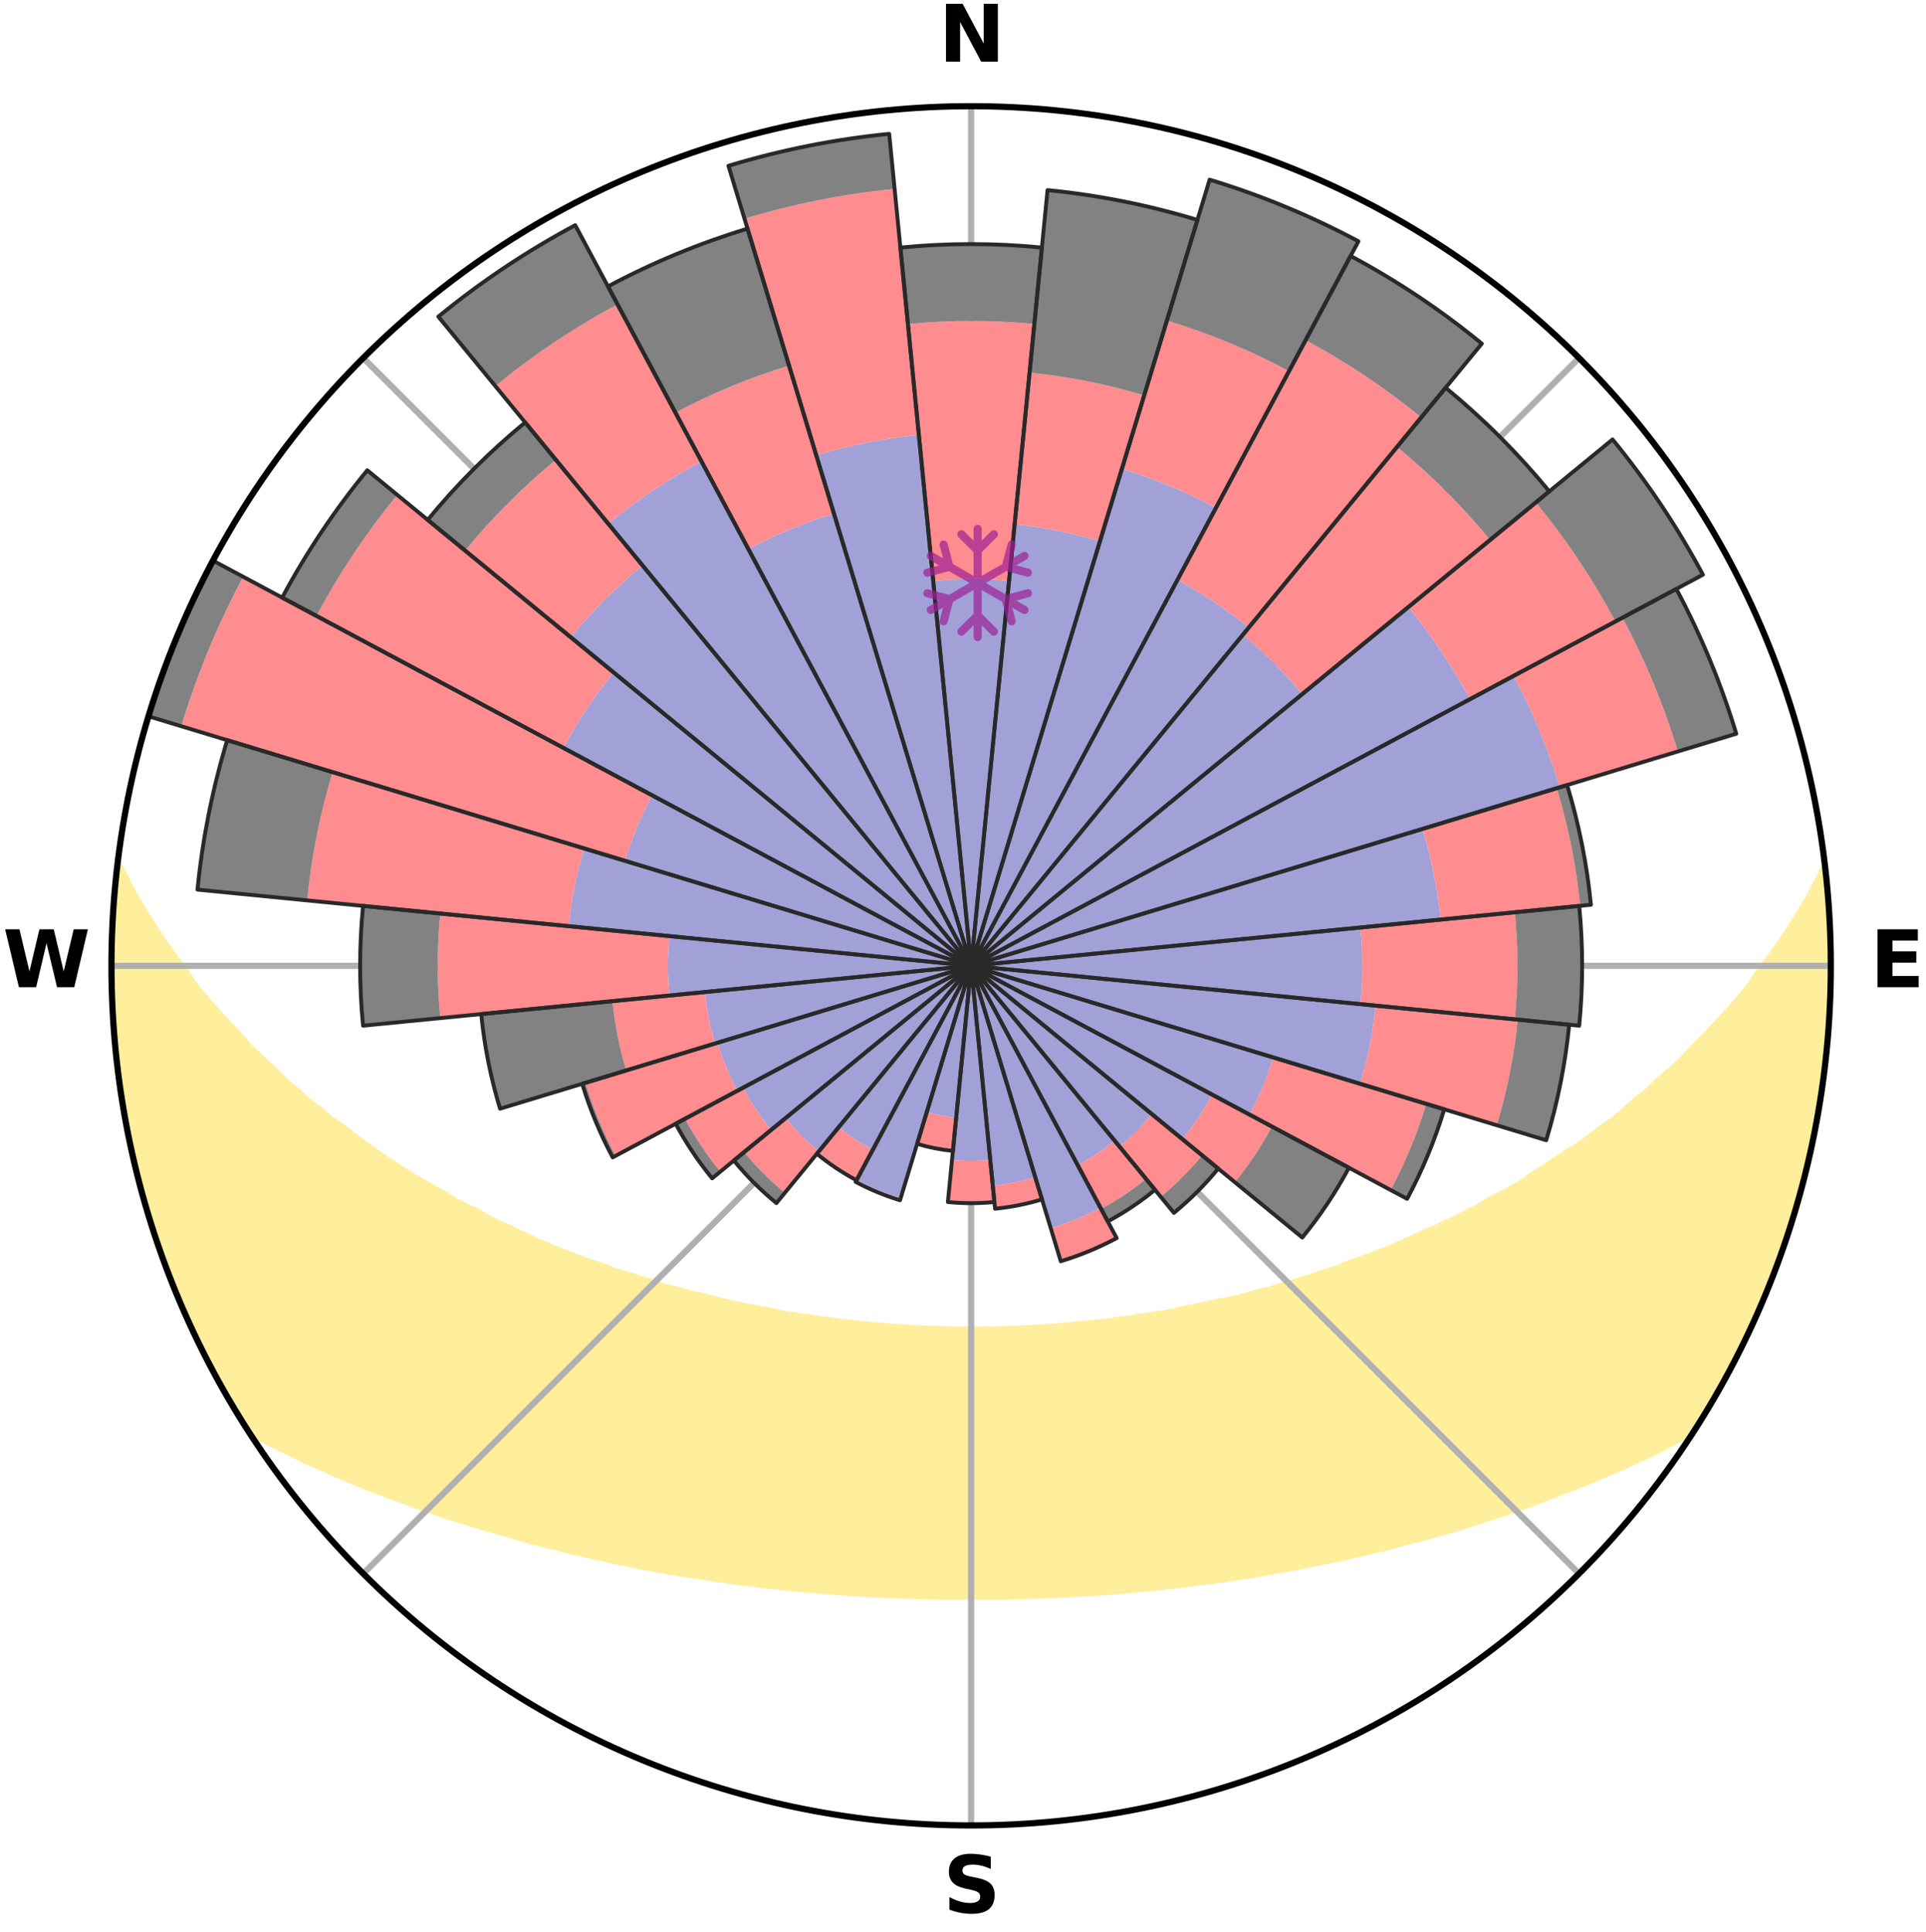<?xml version="1.0" encoding="utf-8" standalone="no"?>
<!DOCTYPE svg PUBLIC "-//W3C//DTD SVG 1.1//EN"
  "http://www.w3.org/Graphics/SVG/1.1/DTD/svg11.dtd">
<svg xmlns:xlink="http://www.w3.org/1999/xlink" width="248.41pt" height="249.158pt" viewBox="0 0 248.41 249.158" xmlns="http://www.w3.org/2000/svg" version="1.1">
 <title>Ski Rose for GrandValira</title>
 <defs>
  <style type="text/css">*{stroke-linejoin: round; stroke-linecap: butt}</style>
 </defs>
 <g id="figure_1">
  <g id="patch_1">
   <path d="M 0 249.158 
L 248.41 249.158 
L 248.41 0 
L 0 0 
z
" style="fill: #ffffff"/>
  </g>
  <g id="axes_1">
   <g id="patch_2">
    <path d="M 236.135 124.579 
C 236.135 110.018 233.267 95.599 227.695 82.147 
C 222.122 68.695 213.955 56.471 203.659 46.175 
C 193.363 35.879 181.139 27.711 167.687 22.139 
C 154.235 16.567 139.815 13.699 125.255 13.699 
C 110.694 13.699 96.275 16.567 82.823 22.139 
C 69.371 27.711 57.147 35.879 46.851 46.175 
C 36.555 56.471 28.387 68.695 22.815 82.147 
C 17.243 95.599 14.375 110.018 14.375 124.579 
C 14.375 139.14 17.243 153.559 22.815 167.011 
C 28.387 180.463 36.555 192.687 46.851 202.983 
C 57.147 213.279 69.371 221.447 82.823 227.019 
C 96.275 232.591 110.694 235.459 125.255 235.459 
C 139.815 235.459 154.235 232.591 167.687 227.019 
C 181.139 221.447 193.363 213.279 203.659 202.983 
C 213.955 192.687 222.122 180.463 227.695 167.011 
C 233.267 153.559 236.135 139.14 236.135 124.579 
M 125.255 124.579 
C 125.255 124.579 125.255 124.579 125.255 124.579 
C 125.255 124.579 125.255 124.579 125.255 124.579 
C 125.255 124.579 125.255 124.579 125.255 124.579 
C 125.255 124.579 125.255 124.579 125.255 124.579 
C 125.255 124.579 125.255 124.579 125.255 124.579 
C 125.255 124.579 125.255 124.579 125.255 124.579 
C 125.255 124.579 125.255 124.579 125.255 124.579 
C 125.255 124.579 125.255 124.579 125.255 124.579 
C 125.255 124.579 125.255 124.579 125.255 124.579 
C 125.255 124.579 125.255 124.579 125.255 124.579 
C 125.255 124.579 125.255 124.579 125.255 124.579 
C 125.255 124.579 125.255 124.579 125.255 124.579 
C 125.255 124.579 125.255 124.579 125.255 124.579 
C 125.255 124.579 125.255 124.579 125.255 124.579 
C 125.255 124.579 125.255 124.579 125.255 124.579 
C 125.255 124.579 125.255 124.579 125.255 124.579 
z
" style="fill: #ffffff"/>
   </g>
   <g id="PolyCollection_1">
    <defs>
     <path id="mad4df101dc" d="M 235.295 -137.117 
L 235.295 -137.117 
L 234.294 -135.078 
L 233.202 -133.075 
L 232.038 -131.11 
L 230.817 -129.188 
L 229.549 -127.31 
L 228.24 -125.478 
L 226.895 -123.692 
L 225.74 -121.948 
L 224.329 -120.253 
L 222.89 -118.607 
L 221.423 -117.01 
L 219.932 -115.463 
L 218.419 -113.964 
L 217.107 -112.487 
L 215.552 -111.084 
L 213.981 -109.731 
L 212.612 -108.388 
L 211.01 -107.132 
L 209.612 -105.878 
L 208.2 -104.666 
L 206.564 -103.551 
L 205.131 -102.427 
L 203.689 -101.346 
L 202.032 -100.371 
L 200.578 -99.376 
L 199.118 -98.423 
L 197.655 -97.51 
L 196.385 -96.56 
L 194.915 -95.725 
L 193.445 -94.929 
L 191.977 -94.172 
L 190.695 -93.365 
L 189.23 -92.682 
L 187.948 -91.943 
L 186.491 -91.33 
L 185.213 -90.656 
L 183.768 -90.112 
L 182.497 -89.501 
L 181.229 -88.919 
L 179.966 -88.366 
L 178.708 -87.842 
L 177.455 -87.345 
L 176.21 -86.874 
L 174.971 -86.43 
L 173.741 -86.011 
L 172.654 -85.506 
L 171.438 -85.135 
L 170.232 -84.786 
L 169.16 -84.348 
L 167.972 -84.042 
L 166.91 -83.645 
L 165.742 -83.379 
L 164.693 -83.02 
L 163.649 -82.679 
L 162.512 -82.468 
L 161.483 -82.162 
L 160.46 -81.872 
L 159.444 -81.598 
L 158.434 -81.339 
L 157.351 -81.203 
L 156.359 -80.973 
L 155.374 -80.755 
L 154.396 -80.551 
L 153.426 -80.359 
L 152.464 -80.178 
L 151.567 -79.91 
L 150.616 -79.753 
L 149.673 -79.606 
L 148.738 -79.468 
L 147.81 -79.339 
L 146.891 -79.219 
L 146.017 -79.021 
L 145.109 -78.918 
L 144.208 -78.821 
L 143.345 -78.655 
L 142.456 -78.573 
L 141.573 -78.497 
L 140.72 -78.358 
L 139.848 -78.294 
L 138.983 -78.234 
L 138.139 -78.12 
L 137.283 -78.07 
L 136.444 -77.973 
L 135.596 -77.932 
L 134.762 -77.85 
L 133.922 -77.817 
L 133.091 -77.75 
L 132.257 -77.724 
L 131.43 -77.67 
L 130.602 -77.651 
L 129.777 -77.611 
L 128.952 -77.597 
L 128.13 -77.57 
L 127.308 -77.561 
L 126.486 -77.547 
L 125.665 -77.542 
L 124.844 -77.543 
L 124.023 -77.552 
L 123.202 -77.562 
L 122.381 -77.585 
L 121.558 -77.6 
L 120.735 -77.635 
L 119.909 -77.656 
L 119.084 -77.704 
L 118.253 -77.73 
L 117.425 -77.793 
L 116.589 -77.825 
L 115.758 -77.902 
L 114.915 -77.941 
L 114.08 -78.033 
L 113.23 -78.081 
L 112.374 -78.132 
L 111.53 -78.246 
L 110.665 -78.307 
L 109.816 -78.438 
L 108.941 -78.511 
L 108.059 -78.588 
L 107.201 -78.746 
L 106.308 -78.838 
L 105.408 -78.935 
L 104.539 -79.123 
L 103.628 -79.237 
L 102.708 -79.358 
L 101.782 -79.487 
L 100.847 -79.626 
L 99.959 -79.869 
L 99.013 -80.029 
L 98.059 -80.199 
L 97.097 -80.38 
L 96.128 -80.573 
L 95.151 -80.778 
L 94.167 -80.995 
L 93.176 -81.226 
L 92.177 -81.472 
L 91.172 -81.731 
L 90.16 -82.006 
L 89.048 -82.186 
L 88.02 -82.493 
L 86.986 -82.816 
L 85.841 -83.045 
L 84.793 -83.404 
L 83.74 -83.783 
L 82.565 -84.068 
L 81.5 -84.485 
L 80.306 -84.812 
L 79.102 -85.161 
L 78.021 -85.643 
L 76.801 -86.037 
L 75.572 -86.456 
L 74.335 -86.9 
L 73.091 -87.371 
L 71.839 -87.868 
L 70.582 -88.392 
L 69.32 -88.945 
L 68.054 -89.526 
L 66.784 -90.137 
L 65.512 -90.778 
L 64.064 -91.355 
L 62.786 -92.06 
L 61.509 -92.796 
L 60.049 -93.477 
L 58.584 -94.196 
L 57.308 -95.035 
L 55.842 -95.828 
L 54.377 -96.66 
L 52.913 -97.532 
L 51.451 -98.444 
L 49.993 -99.397 
L 48.54 -100.391 
L 47.094 -101.427 
L 45.656 -102.504 
L 44.226 -103.624 
L 42.594 -104.734 
L 41.186 -105.941 
L 39.574 -107.147 
L 38.193 -108.443 
L 36.608 -109.745 
L 35.259 -111.129 
L 33.708 -112.527 
L 32.176 -113.974 
L 30.889 -115.493 
L 29.401 -117.035 
L 27.937 -118.627 
L 26.5 -120.267 
L 25.092 -121.956 
L 23.939 -123.695 
L 22.595 -125.475 
L 21.287 -127.302 
L 20.019 -129.174 
L 18.797 -131.09 
L 17.63 -133.049 
L 16.529 -135.048 
L 15.515 -137.082 
L 15.124 -137.127 
L 15.124 -137.127 
L 14.895 -135.205 
L 14.839 -133.269 
L 14.648 -131.344 
L 14.489 -129.415 
L 14.559 -127.478 
L 14.464 -125.546 
L 14.433 -123.612 
L 14.435 -121.677 
L 14.601 -119.748 
L 14.633 -117.813 
L 14.732 -115.881 
L 14.985 -113.961 
L 15.108 -112.029 
L 15.497 -110.129 
L 15.682 -108.203 
L 15.897 -106.279 
L 16.333 -104.392 
L 16.607 -102.474 
L 17.1 -100.602 
L 17.486 -98.706 
L 17.986 -96.838 
L 18.435 -94.955 
L 18.991 -93.102 
L 19.628 -91.275 
L 20.116 -89.4 
L 20.756 -87.574 
L 21.479 -85.779 
L 22.117 -83.952 
L 22.846 -82.16 
L 23.607 -80.381 
L 24.403 -78.618 
L 25.237 -76.873 
L 26.039 -75.112 
L 26.91 -73.384 
L 27.813 -71.672 
L 28.819 -70.018 
L 29.728 -68.309 
L 30.714 -66.645 
L 31.749 -65.009 
L 33.464 -63.824 
L 35.391 -62.817 
L 37.339 -61.87 
L 39.229 -60.924 
L 41.193 -60.076 
L 43.085 -59.218 
L 44.978 -58.404 
L 46.863 -57.626 
L 48.746 -56.89 
L 50.618 -56.187 
L 52.485 -55.524 
L 54.283 -54.835 
L 56.128 -54.235 
L 57.91 -53.612 
L 59.736 -53.078 
L 61.498 -52.516 
L 63.251 -51.982 
L 64.993 -51.476 
L 66.725 -50.996 
L 68.401 -50.485 
L 70.112 -50.057 
L 71.81 -49.653 
L 73.462 -49.22 
L 75.138 -48.861 
L 76.767 -48.468 
L 78.39 -48.102 
L 80 -47.751 
L 81.603 -47.425 
L 83.194 -47.113 
L 84.778 -46.825 
L 86.35 -46.548 
L 87.914 -46.293 
L 89.467 -46.049 
L 91.012 -45.825 
L 92.529 -45.572 
L 94.054 -45.372 
L 95.557 -45.15 
L 97.068 -44.982 
L 98.557 -44.788 
L 100.05 -44.638 
L 101.526 -44.47 
L 102.996 -44.315 
L 104.46 -44.173 
L 105.927 -44.073 
L 107.381 -43.953 
L 108.829 -43.845 
L 110.273 -43.747 
L 111.714 -43.66 
L 113.15 -43.583 
L 114.583 -43.517 
L 116.013 -43.46 
L 117.439 -43.413 
L 118.864 -43.375 
L 120.286 -43.347 
L 121.707 -43.328 
L 123.127 -43.317 
L 124.546 -43.314 
L 125.964 -43.313 
L 127.383 -43.315 
L 128.802 -43.327 
L 130.223 -43.347 
L 131.646 -43.377 
L 133.07 -43.416 
L 134.497 -43.464 
L 135.926 -43.521 
L 137.359 -43.589 
L 138.795 -43.667 
L 140.235 -43.755 
L 141.683 -43.834 
L 143.132 -43.942 
L 144.585 -44.061 
L 146.044 -44.192 
L 147.508 -44.335 
L 148.989 -44.456 
L 150.465 -44.623 
L 151.947 -44.803 
L 153.447 -44.966 
L 154.943 -45.174 
L 156.463 -45.354 
L 157.973 -45.591 
L 159.506 -45.806 
L 161.052 -46.029 
L 162.585 -46.314 
L 164.146 -46.576 
L 165.72 -46.847 
L 167.3 -47.142 
L 168.893 -47.449 
L 170.492 -47.781 
L 172.105 -48.127 
L 173.758 -48.444 
L 175.387 -48.837 
L 177.03 -49.246 
L 178.717 -49.628 
L 180.374 -50.089 
L 182.084 -50.518 
L 183.805 -50.971 
L 185.537 -51.45 
L 187.281 -51.956 
L 189.034 -52.49 
L 190.797 -53.053 
L 192.569 -53.645 
L 194.407 -54.209 
L 196.197 -54.864 
L 198.051 -55.498 
L 199.856 -56.22 
L 201.731 -56.918 
L 203.609 -57.658 
L 205.498 -58.432 
L 207.386 -59.249 
L 209.348 -60.052 
L 211.244 -60.95 
L 213.204 -61.846 
L 215.078 -62.845 
L 217.005 -63.851 
L 218.76 -65.01 
L 219.783 -66.652 
L 220.787 -68.306 
L 221.708 -70.009 
L 222.662 -71.691 
L 223.588 -73.39 
L 224.441 -75.127 
L 225.322 -76.849 
L 226.068 -78.636 
L 226.857 -80.401 
L 227.591 -82.19 
L 228.419 -83.941 
L 229.082 -85.76 
L 229.746 -87.577 
L 230.322 -89.424 
L 230.977 -91.245 
L 231.511 -93.104 
L 232.066 -94.958 
L 232.576 -96.824 
L 233.04 -98.702 
L 233.46 -100.591 
L 233.836 -102.488 
L 234.168 -104.393 
L 234.577 -106.285 
L 234.897 -108.193 
L 235.102 -110.117 
L 235.401 -112.03 
L 235.587 -113.955 
L 235.673 -115.889 
L 235.863 -117.814 
L 236.018 -119.743 
L 236.046 -121.678 
L 235.985 -123.613 
L 236.085 -125.546 
L 235.954 -127.478 
L 235.987 -129.414 
L 235.79 -131.34 
L 235.706 -133.272 
L 235.588 -135.203 
L 235.295 -137.117 
z
" style="stroke: #ffee9c"/>
    </defs>
    <g clip-path="url(#p241468e455)">
     <use xlink:href="#mad4df101dc" x="0" y="249.158" style="fill: #ffee9c; stroke: #ffee9c"/>
    </g>
   </g>
   <g id="matplotlib.axis_1">
    <g id="xtick_1">
     <g id="line2d_1">
      <path d="M 125.255 124.579 
L 125.255 13.699 
" clip-path="url(#p241468e455)" style="fill: none; stroke: #b0b0b0; stroke-width: 0.8; stroke-linecap: square"/>
     </g>
     <g id="text_1">
      <!-- N -->
      <g transform="translate(121.07 7.958) scale(0.1 -0.1)">
       <defs>
        <path id="DejaVuSans-Bold-4e" d="M 588 4666 
L 1931 4666 
L 3628 1466 
L 3628 4666 
L 4769 4666 
L 4769 0 
L 3425 0 
L 1728 3200 
L 1728 0 
L 588 0 
L 588 4666 
z
" transform="scale(0.016)"/>
       </defs>
       <use xlink:href="#DejaVuSans-Bold-4e"/>
      </g>
     </g>
    </g>
    <g id="xtick_2">
     <g id="line2d_2">
      <path d="M 125.255 124.579 
L 203.659 46.175 
" clip-path="url(#p241468e455)" style="fill: none; stroke: #b0b0b0; stroke-width: 0.8; stroke-linecap: square"/>
     </g>
    </g>
    <g id="xtick_3">
     <g id="line2d_3">
      <path d="M 125.255 124.579 
L 236.135 124.579 
" clip-path="url(#p241468e455)" style="fill: none; stroke: #b0b0b0; stroke-width: 0.8; stroke-linecap: square"/>
     </g>
     <g id="text_2">
      <!-- E -->
      <g transform="translate(241.219 127.338) scale(0.1 -0.1)">
       <defs>
        <path id="DejaVuSans-Bold-45" d="M 588 4666 
L 3834 4666 
L 3834 3756 
L 1791 3756 
L 1791 2888 
L 3713 2888 
L 3713 1978 
L 1791 1978 
L 1791 909 
L 3903 909 
L 3903 0 
L 588 0 
L 588 4666 
z
" transform="scale(0.016)"/>
       </defs>
       <use xlink:href="#DejaVuSans-Bold-45"/>
      </g>
     </g>
    </g>
    <g id="xtick_4">
     <g id="line2d_4">
      <path d="M 125.255 124.579 
L 203.659 202.983 
" clip-path="url(#p241468e455)" style="fill: none; stroke: #b0b0b0; stroke-width: 0.8; stroke-linecap: square"/>
     </g>
    </g>
    <g id="xtick_5">
     <g id="line2d_5">
      <path d="M 125.255 124.579 
L 125.255 235.459 
" clip-path="url(#p241468e455)" style="fill: none; stroke: #b0b0b0; stroke-width: 0.8; stroke-linecap: square"/>
     </g>
     <g id="text_3">
      <!-- S -->
      <g transform="translate(121.654 246.718) scale(0.1 -0.1)">
       <defs>
        <path id="DejaVuSans-Bold-53" d="M 3834 4519 
L 3834 3531 
Q 3450 3703 3084 3790 
Q 2719 3878 2394 3878 
Q 1963 3878 1756 3759 
Q 1550 3641 1550 3391 
Q 1550 3203 1689 3098 
Q 1828 2994 2194 2919 
L 2706 2816 
Q 3484 2659 3812 2340 
Q 4141 2022 4141 1434 
Q 4141 663 3683 286 
Q 3225 -91 2284 -91 
Q 1841 -91 1394 -6 
Q 947 78 500 244 
L 500 1259 
Q 947 1022 1364 901 
Q 1781 781 2169 781 
Q 2563 781 2772 912 
Q 2981 1044 2981 1288 
Q 2981 1506 2839 1625 
Q 2697 1744 2272 1838 
L 1806 1941 
Q 1106 2091 782 2419 
Q 459 2747 459 3303 
Q 459 4000 909 4375 
Q 1359 4750 2203 4750 
Q 2588 4750 2994 4692 
Q 3400 4634 3834 4519 
z
" transform="scale(0.016)"/>
       </defs>
       <use xlink:href="#DejaVuSans-Bold-53"/>
      </g>
     </g>
    </g>
    <g id="xtick_6">
     <g id="line2d_6">
      <path d="M 125.255 124.579 
L 46.851 202.983 
" clip-path="url(#p241468e455)" style="fill: none; stroke: #b0b0b0; stroke-width: 0.8; stroke-linecap: square"/>
     </g>
    </g>
    <g id="xtick_7">
     <g id="line2d_7">
      <path d="M 125.255 124.579 
L 14.375 124.579 
" clip-path="url(#p241468e455)" style="fill: none; stroke: #b0b0b0; stroke-width: 0.8; stroke-linecap: square"/>
     </g>
     <g id="text_4">
      <!-- W -->
      <g transform="translate(0.36 127.338) scale(0.1 -0.1)">
       <defs>
        <path id="DejaVuSans-Bold-57" d="M 191 4666 
L 1344 4666 
L 2150 1275 
L 2950 4666 
L 4109 4666 
L 4909 1275 
L 5716 4666 
L 6859 4666 
L 5759 0 
L 4372 0 
L 3525 3547 
L 2688 0 
L 1300 0 
L 191 4666 
z
" transform="scale(0.016)"/>
       </defs>
       <use xlink:href="#DejaVuSans-Bold-57"/>
      </g>
     </g>
    </g>
    <g id="xtick_8">
     <g id="line2d_8">
      <path d="M 125.255 124.579 
L 46.851 46.175 
" clip-path="url(#p241468e455)" style="fill: none; stroke: #b0b0b0; stroke-width: 0.8; stroke-linecap: square"/>
     </g>
    </g>
   </g>
   <g id="matplotlib.axis_2"/>
   <g id="patch_3">
    <path d="M 125.255 124.579 
C 125.255 124.579 125.255 124.579 125.255 124.579 
C 125.255 124.579 125.255 124.579 125.255 124.579 
L 125.255 124.579 
C 125.255 124.579 125.255 124.579 125.255 124.579 
C 125.255 124.579 125.255 124.579 125.255 124.579 
z
" clip-path="url(#p241468e455)" style="fill: #d9d9d9"/>
   </g>
   <g id="patch_4">
    <path d="M 125.255 124.579 
C 125.255 124.579 125.255 124.579 125.255 124.579 
C 125.255 124.579 125.255 124.579 125.255 124.579 
L 125.255 124.579 
C 125.255 124.579 125.255 124.579 125.255 124.579 
C 125.255 124.579 125.255 124.579 125.255 124.579 
z
" clip-path="url(#p241468e455)" style="fill: #d9d9d9"/>
   </g>
   <g id="patch_5">
    <path d="M 125.255 124.579 
C 125.255 124.579 125.255 124.579 125.255 124.579 
C 125.255 124.579 125.255 124.579 125.255 124.579 
L 125.255 124.579 
C 125.255 124.579 125.255 124.579 125.255 124.579 
C 125.255 124.579 125.255 124.579 125.255 124.579 
z
" clip-path="url(#p241468e455)" style="fill: #d9d9d9"/>
   </g>
   <g id="patch_6">
    <path d="M 125.255 124.579 
C 125.255 124.579 125.255 124.579 125.255 124.579 
C 125.255 124.579 125.255 124.579 125.255 124.579 
L 125.255 124.579 
C 125.255 124.579 125.255 124.579 125.255 124.579 
C 125.255 124.579 125.255 124.579 125.255 124.579 
z
" clip-path="url(#p241468e455)" style="fill: #d9d9d9"/>
   </g>
   <g id="patch_7">
    <path d="M 125.255 124.579 
C 125.255 124.579 125.255 124.579 125.255 124.579 
C 125.255 124.579 125.255 124.579 125.255 124.579 
L 125.255 124.579 
C 125.255 124.579 125.255 124.579 125.255 124.579 
C 125.255 124.579 125.255 124.579 125.255 124.579 
z
" clip-path="url(#p241468e455)" style="fill: #d9d9d9"/>
   </g>
   <g id="patch_8">
    <path d="M 125.255 124.579 
C 125.255 124.579 125.255 124.579 125.255 124.579 
C 125.255 124.579 125.255 124.579 125.255 124.579 
L 125.255 124.579 
C 125.255 124.579 125.255 124.579 125.255 124.579 
C 125.255 124.579 125.255 124.579 125.255 124.579 
z
" clip-path="url(#p241468e455)" style="fill: #d9d9d9"/>
   </g>
   <g id="patch_9">
    <path d="M 125.255 124.579 
C 125.255 124.579 125.255 124.579 125.255 124.579 
C 125.255 124.579 125.255 124.579 125.255 124.579 
L 125.255 124.579 
C 125.255 124.579 125.255 124.579 125.255 124.579 
C 125.255 124.579 125.255 124.579 125.255 124.579 
z
" clip-path="url(#p241468e455)" style="fill: #d9d9d9"/>
   </g>
   <g id="patch_10">
    <path d="M 125.255 124.579 
C 125.255 124.579 125.255 124.579 125.255 124.579 
C 125.255 124.579 125.255 124.579 125.255 124.579 
L 125.255 124.579 
C 125.255 124.579 125.255 124.579 125.255 124.579 
C 125.255 124.579 125.255 124.579 125.255 124.579 
z
" clip-path="url(#p241468e455)" style="fill: #d9d9d9"/>
   </g>
   <g id="patch_11">
    <path d="M 125.255 124.579 
C 125.255 124.579 125.255 124.579 125.255 124.579 
C 125.255 124.579 125.255 124.579 125.255 124.579 
L 125.255 124.579 
C 125.255 124.579 125.255 124.579 125.255 124.579 
C 125.255 124.579 125.255 124.579 125.255 124.579 
z
" clip-path="url(#p241468e455)" style="fill: #d9d9d9"/>
   </g>
   <g id="patch_12">
    <path d="M 125.255 124.579 
C 125.255 124.579 125.255 124.579 125.255 124.579 
C 125.255 124.579 125.255 124.579 125.255 124.579 
L 125.255 124.579 
C 125.255 124.579 125.255 124.579 125.255 124.579 
C 125.255 124.579 125.255 124.579 125.255 124.579 
z
" clip-path="url(#p241468e455)" style="fill: #d9d9d9"/>
   </g>
   <g id="patch_13">
    <path d="M 125.255 124.579 
C 125.255 124.579 125.255 124.579 125.255 124.579 
C 125.255 124.579 125.255 124.579 125.255 124.579 
L 125.255 124.579 
C 125.255 124.579 125.255 124.579 125.255 124.579 
C 125.255 124.579 125.255 124.579 125.255 124.579 
z
" clip-path="url(#p241468e455)" style="fill: #d9d9d9"/>
   </g>
   <g id="patch_14">
    <path d="M 125.255 124.579 
C 125.255 124.579 125.255 124.579 125.255 124.579 
C 125.255 124.579 125.255 124.579 125.255 124.579 
L 125.255 124.579 
C 125.255 124.579 125.255 124.579 125.255 124.579 
C 125.255 124.579 125.255 124.579 125.255 124.579 
z
" clip-path="url(#p241468e455)" style="fill: #d9d9d9"/>
   </g>
   <g id="patch_15">
    <path d="M 125.255 124.579 
C 125.255 124.579 125.255 124.579 125.255 124.579 
C 125.255 124.579 125.255 124.579 125.255 124.579 
L 125.255 124.579 
C 125.255 124.579 125.255 124.579 125.255 124.579 
C 125.255 124.579 125.255 124.579 125.255 124.579 
z
" clip-path="url(#p241468e455)" style="fill: #d9d9d9"/>
   </g>
   <g id="patch_16">
    <path d="M 125.255 124.579 
C 125.255 124.579 125.255 124.579 125.255 124.579 
C 125.255 124.579 125.255 124.579 125.255 124.579 
L 125.255 124.579 
C 125.255 124.579 125.255 124.579 125.255 124.579 
C 125.255 124.579 125.255 124.579 125.255 124.579 
z
" clip-path="url(#p241468e455)" style="fill: #d9d9d9"/>
   </g>
   <g id="patch_17">
    <path d="M 125.255 124.579 
C 125.255 124.579 125.255 124.579 125.255 124.579 
C 125.255 124.579 125.255 124.579 125.255 124.579 
L 125.255 124.579 
C 125.255 124.579 125.255 124.579 125.255 124.579 
C 125.255 124.579 125.255 124.579 125.255 124.579 
z
" clip-path="url(#p241468e455)" style="fill: #d9d9d9"/>
   </g>
   <g id="patch_18">
    <path d="M 125.255 124.579 
C 125.255 124.579 125.255 124.579 125.255 124.579 
C 125.255 124.579 125.255 124.579 125.255 124.579 
L 125.255 124.579 
C 125.255 124.579 125.255 124.579 125.255 124.579 
C 125.255 124.579 125.255 124.579 125.255 124.579 
z
" clip-path="url(#p241468e455)" style="fill: #d9d9d9"/>
   </g>
   <g id="patch_19">
    <path d="M 125.255 124.579 
C 125.255 124.579 125.255 124.579 125.255 124.579 
C 125.255 124.579 125.255 124.579 125.255 124.579 
L 125.255 124.579 
C 125.255 124.579 125.255 124.579 125.255 124.579 
C 125.255 124.579 125.255 124.579 125.255 124.579 
z
" clip-path="url(#p241468e455)" style="fill: #d9d9d9"/>
   </g>
   <g id="patch_20">
    <path d="M 125.255 124.579 
C 125.255 124.579 125.255 124.579 125.255 124.579 
C 125.255 124.579 125.255 124.579 125.255 124.579 
L 125.255 124.579 
C 125.255 124.579 125.255 124.579 125.255 124.579 
C 125.255 124.579 125.255 124.579 125.255 124.579 
z
" clip-path="url(#p241468e455)" style="fill: #d9d9d9"/>
   </g>
   <g id="patch_21">
    <path d="M 125.255 124.579 
C 125.255 124.579 125.255 124.579 125.255 124.579 
C 125.255 124.579 125.255 124.579 125.255 124.579 
L 125.255 124.579 
C 125.255 124.579 125.255 124.579 125.255 124.579 
C 125.255 124.579 125.255 124.579 125.255 124.579 
z
" clip-path="url(#p241468e455)" style="fill: #d9d9d9"/>
   </g>
   <g id="patch_22">
    <path d="M 125.255 124.579 
C 125.255 124.579 125.255 124.579 125.255 124.579 
C 125.255 124.579 125.255 124.579 125.255 124.579 
L 125.255 124.579 
C 125.255 124.579 125.255 124.579 125.255 124.579 
C 125.255 124.579 125.255 124.579 125.255 124.579 
z
" clip-path="url(#p241468e455)" style="fill: #d9d9d9"/>
   </g>
   <g id="patch_23">
    <path d="M 125.255 124.579 
C 125.255 124.579 125.255 124.579 125.255 124.579 
C 125.255 124.579 125.255 124.579 125.255 124.579 
L 125.255 124.579 
C 125.255 124.579 125.255 124.579 125.255 124.579 
C 125.255 124.579 125.255 124.579 125.255 124.579 
z
" clip-path="url(#p241468e455)" style="fill: #d9d9d9"/>
   </g>
   <g id="patch_24">
    <path d="M 125.255 124.579 
C 125.255 124.579 125.255 124.579 125.255 124.579 
C 125.255 124.579 125.255 124.579 125.255 124.579 
L 125.255 124.579 
C 125.255 124.579 125.255 124.579 125.255 124.579 
C 125.255 124.579 125.255 124.579 125.255 124.579 
z
" clip-path="url(#p241468e455)" style="fill: #d9d9d9"/>
   </g>
   <g id="patch_25">
    <path d="M 125.255 124.579 
C 125.255 124.579 125.255 124.579 125.255 124.579 
C 125.255 124.579 125.255 124.579 125.255 124.579 
L 125.255 124.579 
C 125.255 124.579 125.255 124.579 125.255 124.579 
C 125.255 124.579 125.255 124.579 125.255 124.579 
z
" clip-path="url(#p241468e455)" style="fill: #d9d9d9"/>
   </g>
   <g id="patch_26">
    <path d="M 125.255 124.579 
C 125.255 124.579 125.255 124.579 125.255 124.579 
C 125.255 124.579 125.255 124.579 125.255 124.579 
L 125.255 124.579 
C 125.255 124.579 125.255 124.579 125.255 124.579 
C 125.255 124.579 125.255 124.579 125.255 124.579 
z
" clip-path="url(#p241468e455)" style="fill: #d9d9d9"/>
   </g>
   <g id="patch_27">
    <path d="M 125.255 124.579 
C 125.255 124.579 125.255 124.579 125.255 124.579 
C 125.255 124.579 125.255 124.579 125.255 124.579 
L 125.255 124.579 
C 125.255 124.579 125.255 124.579 125.255 124.579 
C 125.255 124.579 125.255 124.579 125.255 124.579 
z
" clip-path="url(#p241468e455)" style="fill: #d9d9d9"/>
   </g>
   <g id="patch_28">
    <path d="M 125.255 124.579 
C 125.255 124.579 125.255 124.579 125.255 124.579 
C 125.255 124.579 125.255 124.579 125.255 124.579 
L 125.255 124.579 
C 125.255 124.579 125.255 124.579 125.255 124.579 
C 125.255 124.579 125.255 124.579 125.255 124.579 
z
" clip-path="url(#p241468e455)" style="fill: #d9d9d9"/>
   </g>
   <g id="patch_29">
    <path d="M 125.255 124.579 
C 125.255 124.579 125.255 124.579 125.255 124.579 
C 125.255 124.579 125.255 124.579 125.255 124.579 
L 125.255 124.579 
C 125.255 124.579 125.255 124.579 125.255 124.579 
C 125.255 124.579 125.255 124.579 125.255 124.579 
z
" clip-path="url(#p241468e455)" style="fill: #d9d9d9"/>
   </g>
   <g id="patch_30">
    <path d="M 125.255 124.579 
C 125.255 124.579 125.255 124.579 125.255 124.579 
C 125.255 124.579 125.255 124.579 125.255 124.579 
L 125.255 124.579 
C 125.255 124.579 125.255 124.579 125.255 124.579 
C 125.255 124.579 125.255 124.579 125.255 124.579 
z
" clip-path="url(#p241468e455)" style="fill: #d9d9d9"/>
   </g>
   <g id="patch_31">
    <path d="M 125.255 124.579 
C 125.255 124.579 125.255 124.579 125.255 124.579 
C 125.255 124.579 125.255 124.579 125.255 124.579 
L 125.255 124.579 
C 125.255 124.579 125.255 124.579 125.255 124.579 
C 125.255 124.579 125.255 124.579 125.255 124.579 
z
" clip-path="url(#p241468e455)" style="fill: #d9d9d9"/>
   </g>
   <g id="patch_32">
    <path d="M 125.255 124.579 
C 125.255 124.579 125.255 124.579 125.255 124.579 
C 125.255 124.579 125.255 124.579 125.255 124.579 
L 125.255 124.579 
C 125.255 124.579 125.255 124.579 125.255 124.579 
C 125.255 124.579 125.255 124.579 125.255 124.579 
z
" clip-path="url(#p241468e455)" style="fill: #d9d9d9"/>
   </g>
   <g id="patch_33">
    <path d="M 125.255 124.579 
C 125.255 124.579 125.255 124.579 125.255 124.579 
C 125.255 124.579 125.255 124.579 125.255 124.579 
L 125.255 124.579 
C 125.255 124.579 125.255 124.579 125.255 124.579 
C 125.255 124.579 125.255 124.579 125.255 124.579 
z
" clip-path="url(#p241468e455)" style="fill: #d9d9d9"/>
   </g>
   <g id="patch_34">
    <path d="M 125.255 124.579 
C 125.255 124.579 125.255 124.579 125.255 124.579 
C 125.255 124.579 125.255 124.579 125.255 124.579 
L 125.255 124.579 
C 125.255 124.579 125.255 124.579 125.255 124.579 
C 125.255 124.579 125.255 124.579 125.255 124.579 
z
" clip-path="url(#p241468e455)" style="fill: #d9d9d9"/>
   </g>
   <g id="patch_35">
    <path d="M 125.255 124.579 
C 125.255 124.579 125.255 124.579 125.255 124.579 
C 125.255 124.579 125.255 124.579 125.255 124.579 
L 130.145 74.932 
C 128.52 74.772 126.888 74.691 125.255 74.691 
C 123.622 74.691 121.99 74.772 120.365 74.932 
z
" clip-path="url(#p241468e455)" style="fill: #a1a1d8"/>
   </g>
   <g id="patch_36">
    <path d="M 125.255 124.579 
C 125.255 124.579 125.255 124.579 125.255 124.579 
C 125.255 124.579 125.255 124.579 125.255 124.579 
L 141.868 69.813 
C 140.075 69.27 138.257 68.814 136.42 68.449 
C 134.583 68.083 132.729 67.808 130.864 67.625 
z
" clip-path="url(#p241468e455)" style="fill: #a1a1d8"/>
   </g>
   <g id="patch_37">
    <path d="M 125.255 124.579 
C 125.255 124.579 125.255 124.579 125.255 124.579 
C 125.255 124.579 125.255 124.579 125.255 124.579 
L 156.835 65.497 
C 154.901 64.463 152.918 63.525 150.892 62.686 
C 148.866 61.847 146.8 61.108 144.702 60.471 
z
" clip-path="url(#p241468e455)" style="fill: #a1a1d8"/>
   </g>
   <g id="patch_38">
    <path d="M 125.255 124.579 
C 125.255 124.579 125.255 124.579 125.255 124.579 
C 125.255 124.579 125.255 124.579 125.255 124.579 
L 161.058 80.953 
C 159.63 79.781 158.145 78.68 156.609 77.654 
C 155.073 76.628 153.488 75.678 151.859 74.807 
z
" clip-path="url(#p241468e455)" style="fill: #a1a1d8"/>
   </g>
   <g id="patch_39">
    <path d="M 125.255 124.579 
C 125.255 124.579 125.255 124.579 125.255 124.579 
C 125.255 124.579 125.255 124.579 125.255 124.579 
L 167.962 89.53 
C 166.815 88.132 165.6 86.791 164.321 85.513 
C 163.043 84.234 161.702 83.019 160.304 81.871 
z
" clip-path="url(#p241468e455)" style="fill: #a1a1d8"/>
   </g>
   <g id="patch_40">
    <path d="M 125.255 124.579 
C 125.255 124.579 125.255 124.579 125.255 124.579 
C 125.255 124.579 125.255 124.579 125.255 124.579 
L 189.587 90.193 
C 188.461 88.087 187.233 86.038 185.906 84.053 
C 184.58 82.068 183.157 80.149 181.642 78.303 
z
" clip-path="url(#p241468e455)" style="fill: #a1a1d8"/>
   </g>
   <g id="patch_41">
    <path d="M 125.255 124.579 
C 125.255 124.579 125.255 124.579 125.255 124.579 
C 125.255 124.579 125.255 124.579 125.255 124.579 
L 201.177 101.548 
C 200.424 99.063 199.548 96.617 198.554 94.217 
C 197.561 91.818 196.45 89.469 195.225 87.179 
z
" clip-path="url(#p241468e455)" style="fill: #a1a1d8"/>
   </g>
   <g id="patch_42">
    <path d="M 125.255 124.579 
C 125.255 124.579 125.255 124.579 125.255 124.579 
C 125.255 124.579 125.255 124.579 125.255 124.579 
L 185.802 118.616 
C 185.607 116.634 185.314 114.663 184.926 112.71 
C 184.537 110.757 184.053 108.824 183.475 106.918 
z
" clip-path="url(#p241468e455)" style="fill: #a1a1d8"/>
   </g>
   <g id="patch_43">
    <path d="M 125.255 124.579 
C 125.255 124.579 125.255 124.579 125.255 124.579 
C 125.255 124.579 125.255 124.579 125.255 124.579 
L 175.463 129.524 
C 175.625 127.881 175.706 126.23 175.706 124.579 
C 175.706 122.928 175.625 121.277 175.463 119.634 
z
" clip-path="url(#p241468e455)" style="fill: #a1a1d8"/>
   </g>
   <g id="patch_44">
    <path d="M 125.255 124.579 
C 125.255 124.579 125.255 124.579 125.255 124.579 
C 125.255 124.579 125.255 124.579 125.255 124.579 
L 175.425 139.798 
C 175.923 138.156 176.341 136.49 176.675 134.807 
C 177.01 133.124 177.262 131.426 177.43 129.718 
z
" clip-path="url(#p241468e455)" style="fill: #a1a1d8"/>
   </g>
   <g id="patch_45">
    <path d="M 125.255 124.579 
C 125.255 124.579 125.255 124.579 125.255 124.579 
C 125.255 124.579 125.255 124.579 125.255 124.579 
L 161.171 143.777 
C 161.799 142.601 162.37 141.395 162.88 140.164 
C 163.39 138.932 163.839 137.676 164.226 136.401 
z
" clip-path="url(#p241468e455)" style="fill: #a1a1d8"/>
   </g>
   <g id="patch_46">
    <path d="M 125.255 124.579 
C 125.255 124.579 125.255 124.579 125.255 124.579 
C 125.255 124.579 125.255 124.579 125.255 124.579 
L 152.501 146.94 
C 153.233 146.048 153.921 145.121 154.562 144.161 
C 155.203 143.202 155.796 142.212 156.34 141.194 
z
" clip-path="url(#p241468e455)" style="fill: #a1a1d8"/>
   </g>
   <g id="patch_47">
    <path d="M 125.255 124.579 
C 125.255 124.579 125.255 124.579 125.255 124.579 
C 125.255 124.579 125.255 124.579 125.255 124.579 
L 144.396 147.903 
C 145.16 147.276 145.892 146.613 146.59 145.914 
C 147.289 145.216 147.952 144.484 148.579 143.72 
z
" clip-path="url(#p241468e455)" style="fill: #a1a1d8"/>
   </g>
   <g id="patch_48">
    <path d="M 125.255 124.579 
C 125.255 124.579 125.255 124.579 125.255 124.579 
C 125.255 124.579 125.255 124.579 125.255 124.579 
L 139.002 150.298 
C 139.844 149.848 140.663 149.357 141.457 148.827 
C 142.25 148.297 143.018 147.728 143.755 147.122 
z
" clip-path="url(#p241468e455)" style="fill: #a1a1d8"/>
   </g>
   <g id="patch_49">
    <path d="M 125.255 124.579 
C 125.255 124.579 125.255 124.579 125.255 124.579 
C 125.255 124.579 125.255 124.579 125.255 124.579 
L 135.525 158.436 
C 136.634 158.1 137.725 157.71 138.794 157.267 
C 139.864 156.823 140.912 156.328 141.933 155.782 
z
" clip-path="url(#p241468e455)" style="fill: #a1a1d8"/>
   </g>
   <g id="patch_50">
    <path d="M 125.255 124.579 
C 125.255 124.579 125.255 124.579 125.255 124.579 
C 125.255 124.579 125.255 124.579 125.255 124.579 
L 128.048 152.939 
C 128.976 152.847 129.9 152.711 130.814 152.529 
C 131.729 152.347 132.635 152.12 133.527 151.849 
z
" clip-path="url(#p241468e455)" style="fill: #a1a1d8"/>
   </g>
   <g id="patch_51">
    <path d="M 125.255 124.579 
C 125.255 124.579 125.255 124.579 125.255 124.579 
C 125.255 124.579 125.255 124.579 125.255 124.579 
L 122.788 149.63 
C 123.607 149.711 124.431 149.751 125.255 149.751 
C 126.079 149.751 126.902 149.711 127.722 149.63 
z
" clip-path="url(#p241468e455)" style="fill: #a1a1d8"/>
   </g>
   <g id="patch_52">
    <path d="M 125.255 124.579 
C 125.255 124.579 125.255 124.579 125.255 124.579 
C 125.255 124.579 125.255 124.579 125.255 124.579 
L 119.533 143.442 
C 120.15 143.629 120.777 143.786 121.409 143.912 
C 122.042 144.037 122.681 144.132 123.323 144.195 
z
" clip-path="url(#p241468e455)" style="fill: #a1a1d8"/>
   </g>
   <g id="patch_53">
    <path d="M 125.255 124.579 
C 125.255 124.579 125.255 124.579 125.255 124.579 
C 125.255 124.579 125.255 124.579 125.255 124.579 
L 110.49 152.203 
C 111.394 152.686 112.321 153.125 113.268 153.517 
C 114.215 153.91 115.181 154.255 116.162 154.553 
z
" clip-path="url(#p241468e455)" style="fill: #a1a1d8"/>
   </g>
   <g id="patch_54">
    <path d="M 125.255 124.579 
C 125.255 124.579 125.255 124.579 125.255 124.579 
C 125.255 124.579 125.255 124.579 125.255 124.579 
L 108.171 145.396 
C 108.852 145.955 109.56 146.481 110.293 146.97 
C 111.026 147.46 111.783 147.914 112.56 148.329 
z
" clip-path="url(#p241468e455)" style="fill: #a1a1d8"/>
   </g>
   <g id="patch_55">
    <path d="M 125.255 124.579 
C 125.255 124.579 125.255 124.579 125.255 124.579 
C 125.255 124.579 125.255 124.579 125.255 124.579 
L 101.31 144.23 
C 101.953 145.014 102.634 145.766 103.351 146.483 
C 104.068 147.2 104.82 147.881 105.603 148.524 
z
" clip-path="url(#p241468e455)" style="fill: #a1a1d8"/>
   </g>
   <g id="patch_56">
    <path d="M 125.255 124.579 
C 125.255 124.579 125.255 124.579 125.255 124.579 
C 125.255 124.579 125.255 124.579 125.255 124.579 
L 95.831 140.306 
C 96.346 141.269 96.908 142.206 97.515 143.114 
C 98.121 144.022 98.772 144.9 99.465 145.744 
z
" clip-path="url(#p241468e455)" style="fill: #a1a1d8"/>
   </g>
   <g id="patch_57">
    <path d="M 125.255 124.579 
C 125.255 124.579 125.255 124.579 125.255 124.579 
C 125.255 124.579 125.255 124.579 125.255 124.579 
L 92.537 134.504 
C 92.862 135.575 93.239 136.629 93.667 137.663 
C 94.095 138.697 94.574 139.709 95.102 140.696 
z
" clip-path="url(#p241468e455)" style="fill: #a1a1d8"/>
   </g>
   <g id="patch_58">
    <path d="M 125.255 124.579 
C 125.255 124.579 125.255 124.579 125.255 124.579 
C 125.255 124.579 125.255 124.579 125.255 124.579 
L 90.907 127.962 
C 91.018 129.086 91.184 130.204 91.404 131.312 
C 91.625 132.42 91.899 133.517 92.227 134.598 
z
" clip-path="url(#p241468e455)" style="fill: #a1a1d8"/>
   </g>
   <g id="patch_59">
    <path d="M 125.255 124.579 
C 125.255 124.579 125.255 124.579 125.255 124.579 
C 125.255 124.579 125.255 124.579 125.255 124.579 
L 86.329 120.745 
C 86.204 122.019 86.141 123.299 86.141 124.579 
C 86.141 125.859 86.204 127.139 86.329 128.413 
z
" clip-path="url(#p241468e455)" style="fill: #a1a1d8"/>
   </g>
   <g id="patch_60">
    <path d="M 125.255 124.579 
C 125.255 124.579 125.255 124.579 125.255 124.579 
C 125.255 124.579 125.255 124.579 125.255 124.579 
L 75.337 109.437 
C 74.841 111.071 74.426 112.728 74.093 114.402 
C 73.76 116.077 73.509 117.767 73.342 119.466 
z
" clip-path="url(#p241468e455)" style="fill: #a1a1d8"/>
   </g>
   <g id="patch_61">
    <path d="M 125.255 124.579 
C 125.255 124.579 125.255 124.579 125.255 124.579 
C 125.255 124.579 125.255 124.579 125.255 124.579 
L 84.112 102.588 
C 83.392 103.935 82.739 105.316 82.155 106.726 
C 81.57 108.137 81.056 109.576 80.612 111.037 
z
" clip-path="url(#p241468e455)" style="fill: #a1a1d8"/>
   </g>
   <g id="patch_62">
    <path d="M 125.255 124.579 
C 125.255 124.579 125.255 124.579 125.255 124.579 
C 125.255 124.579 125.255 124.579 125.255 124.579 
L 79.149 86.741 
C 77.911 88.25 76.747 89.819 75.663 91.443 
C 74.578 93.066 73.574 94.741 72.654 96.463 
z
" clip-path="url(#p241468e455)" style="fill: #a1a1d8"/>
   </g>
   <g id="patch_63">
    <path d="M 125.255 124.579 
C 125.255 124.579 125.255 124.579 125.255 124.579 
C 125.255 124.579 125.255 124.579 125.255 124.579 
L 82.873 72.937 
C 81.183 74.324 79.562 75.794 78.016 77.34 
C 76.469 78.886 75 80.507 73.613 82.198 
z
" clip-path="url(#p241468e455)" style="fill: #a1a1d8"/>
   </g>
   <g id="patch_64">
    <path d="M 125.255 124.579 
C 125.255 124.579 125.255 124.579 125.255 124.579 
C 125.255 124.579 125.255 124.579 125.255 124.579 
L 90.473 59.507 
C 88.343 60.645 86.27 61.888 84.262 63.229 
C 82.254 64.571 80.313 66.011 78.446 67.543 
z
" clip-path="url(#p241468e455)" style="fill: #a1a1d8"/>
   </g>
   <g id="patch_65">
    <path d="M 125.255 124.579 
C 125.255 124.579 125.255 124.579 125.255 124.579 
C 125.255 124.579 125.255 124.579 125.255 124.579 
L 107.562 66.253 
C 105.653 66.832 103.773 67.505 101.93 68.268 
C 100.087 69.031 98.282 69.885 96.523 70.825 
z
" clip-path="url(#p241468e455)" style="fill: #a1a1d8"/>
   </g>
   <g id="patch_66">
    <path d="M 125.255 124.579 
C 125.255 124.579 125.255 124.579 125.255 124.579 
C 125.255 124.579 125.255 124.579 125.255 124.579 
L 118.51 56.093 
C 116.268 56.314 114.038 56.645 111.829 57.084 
C 109.62 57.524 107.434 58.071 105.278 58.725 
z
" clip-path="url(#p241468e455)" style="fill: #a1a1d8"/>
   </g>
   <g id="patch_67">
    <path d="M 120.365 74.932 
C 121.99 74.772 123.622 74.691 125.255 74.691 
C 126.888 74.691 128.52 74.772 130.145 74.932 
L 133.408 41.8 
C 130.698 41.533 127.977 41.399 125.255 41.399 
C 122.532 41.399 119.811 41.533 117.102 41.8 
z
" clip-path="url(#p241468e455)" style="fill: #ff8c8e"/>
   </g>
   <g id="patch_68">
    <path d="M 130.864 67.625 
C 132.729 67.808 134.583 68.083 136.42 68.449 
C 138.257 68.814 140.075 69.27 141.868 69.813 
L 147.571 51.012 
C 145.163 50.281 142.721 49.67 140.253 49.179 
C 137.785 48.688 135.294 48.318 132.79 48.072 
z
" clip-path="url(#p241468e455)" style="fill: #ff8c8e"/>
   </g>
   <g id="patch_69">
    <path d="M 144.702 60.471 
C 146.8 61.108 148.866 61.847 150.892 62.686 
C 152.918 63.525 154.901 64.463 156.835 65.497 
L 166.256 47.871 
C 163.746 46.529 161.17 45.311 158.54 44.221 
C 155.91 43.132 153.228 42.172 150.503 41.346 
z
" clip-path="url(#p241468e455)" style="fill: #ff8c8e"/>
   </g>
   <g id="patch_70">
    <path d="M 151.859 74.807 
C 153.488 75.678 155.073 76.628 156.609 77.654 
C 158.145 78.68 159.63 79.781 161.058 80.953 
L 183.303 53.847 
C 180.988 51.947 178.581 50.162 176.091 48.498 
C 173.601 46.834 171.03 45.293 168.389 43.881 
z
" clip-path="url(#p241468e455)" style="fill: #ff8c8e"/>
   </g>
   <g id="patch_71">
    <path d="M 160.304 81.871 
C 161.702 83.019 163.043 84.234 164.321 85.513 
C 165.6 86.791 166.815 88.132 167.962 89.53 
L 192.184 69.651 
C 190.387 67.461 188.482 65.36 186.478 63.356 
C 184.474 61.352 182.373 59.447 180.183 57.649 
z
" clip-path="url(#p241468e455)" style="fill: #ff8c8e"/>
   </g>
   <g id="patch_72">
    <path d="M 181.642 78.303 
C 183.157 80.149 184.58 82.068 185.906 84.053 
C 187.233 86.038 188.461 88.087 189.587 90.193 
L 208.351 80.163 
C 206.897 77.443 205.311 74.797 203.597 72.232 
C 201.884 69.668 200.046 67.19 198.089 64.806 
z
" clip-path="url(#p241468e455)" style="fill: #ff8c8e"/>
   </g>
   <g id="patch_73">
    <path d="M 195.225 87.179 
C 196.45 89.469 197.561 91.818 198.554 94.217 
C 199.548 96.617 200.424 99.063 201.177 101.548 
L 216.409 96.928 
C 215.504 93.944 214.453 91.007 213.26 88.126 
C 212.066 85.246 210.733 82.426 209.263 79.676 
z
" clip-path="url(#p241468e455)" style="fill: #ff8c8e"/>
   </g>
   <g id="patch_74">
    <path d="M 183.475 106.918 
C 184.053 108.824 184.537 110.757 184.926 112.71 
C 185.314 114.663 185.607 116.634 185.802 118.616 
L 203.805 116.843 
C 203.552 114.271 203.173 111.714 202.669 109.181 
C 202.165 106.647 201.537 104.139 200.787 101.667 
z
" clip-path="url(#p241468e455)" style="fill: #ff8c8e"/>
   </g>
   <g id="patch_75">
    <path d="M 175.463 119.634 
C 175.625 121.277 175.706 122.928 175.706 124.579 
C 175.706 126.23 175.625 127.881 175.463 129.524 
L 195.381 131.486 
C 195.607 129.191 195.721 126.886 195.721 124.579 
C 195.721 122.273 195.607 119.968 195.381 117.672 
z
" clip-path="url(#p241468e455)" style="fill: #ff8c8e"/>
   </g>
   <g id="patch_76">
    <path d="M 177.43 129.718 
C 177.262 131.426 177.01 133.124 176.675 134.807 
C 176.341 136.49 175.923 138.156 175.425 139.798 
L 193.042 145.142 
C 193.715 142.923 194.279 140.673 194.731 138.399 
C 195.184 136.125 195.524 133.83 195.751 131.522 
z
" clip-path="url(#p241468e455)" style="fill: #ff8c8e"/>
   </g>
   <g id="patch_77">
    <path d="M 164.226 136.401 
C 163.839 137.676 163.39 138.932 162.88 140.164 
C 162.37 141.395 161.799 142.601 161.171 143.777 
L 179.358 153.498 
C 180.305 151.727 181.164 149.911 181.932 148.056 
C 182.701 146.2 183.377 144.309 183.96 142.387 
z
" clip-path="url(#p241468e455)" style="fill: #ff8c8e"/>
   </g>
   <g id="patch_78">
    <path d="M 156.34 141.194 
C 155.796 142.212 155.203 143.202 154.562 144.161 
C 153.921 145.121 153.233 146.048 152.501 146.94 
L 159.261 152.487 
C 160.174 151.374 161.033 150.217 161.833 149.019 
C 162.633 147.822 163.373 146.586 164.052 145.317 
z
" clip-path="url(#p241468e455)" style="fill: #ff8c8e"/>
   </g>
   <g id="patch_79">
    <path d="M 148.579 143.72 
C 147.952 144.484 147.289 145.216 146.59 145.914 
C 145.892 146.613 145.16 147.276 144.396 147.903 
L 149.705 154.372 
C 150.681 153.572 151.616 152.724 152.508 151.832 
C 153.4 150.94 154.248 150.005 155.048 149.03 
z
" clip-path="url(#p241468e455)" style="fill: #ff8c8e"/>
   </g>
   <g id="patch_80">
    <path d="M 143.755 147.122 
C 143.018 147.728 142.25 148.297 141.457 148.827 
C 140.663 149.357 139.844 149.848 139.002 150.298 
L 142.014 155.933 
C 143.04 155.384 144.039 154.786 145.006 154.139 
C 145.974 153.493 146.909 152.799 147.809 152.061 
z
" clip-path="url(#p241468e455)" style="fill: #ff8c8e"/>
   </g>
   <g id="patch_81">
    <path d="M 141.933 155.782 
C 140.912 156.328 139.864 156.823 138.794 157.267 
C 137.725 157.71 136.634 158.1 135.525 158.436 
L 136.815 162.686 
C 138.062 162.308 139.29 161.869 140.494 161.37 
C 141.698 160.871 142.877 160.313 144.027 159.699 
z
" clip-path="url(#p241468e455)" style="fill: #ff8c8e"/>
   </g>
   <g id="patch_82">
    <path d="M 133.527 151.849 
C 132.635 152.12 131.729 152.347 130.814 152.529 
C 129.9 152.711 128.976 152.847 128.048 152.939 
L 128.341 155.911 
C 129.366 155.81 130.386 155.658 131.397 155.457 
C 132.408 155.256 133.408 155.006 134.394 154.707 
z
" clip-path="url(#p241468e455)" style="fill: #ff8c8e"/>
   </g>
   <g id="patch_83">
    <path d="M 127.722 149.63 
C 126.902 149.711 126.079 149.751 125.255 149.751 
C 124.431 149.751 123.607 149.711 122.788 149.63 
L 122.254 155.047 
C 123.251 155.146 124.253 155.195 125.255 155.195 
C 126.257 155.195 127.258 155.146 128.256 155.047 
z
" clip-path="url(#p241468e455)" style="fill: #ff8c8e"/>
   </g>
   <g id="patch_84">
    <path d="M 123.323 144.195 
C 122.681 144.132 122.042 144.037 121.409 143.912 
C 120.777 143.786 120.15 143.629 119.533 143.442 
L 118.29 147.54 
C 119.041 147.768 119.803 147.959 120.574 148.112 
C 121.344 148.266 122.121 148.381 122.903 148.458 
z
" clip-path="url(#p241468e455)" style="fill: #ff8c8e"/>
   </g>
   <g id="patch_85">
    <path d="M 116.162 154.553 
C 115.181 154.255 114.215 153.91 113.268 153.517 
C 112.321 153.125 111.394 152.686 110.49 152.203 
L 110.358 152.448 
C 111.271 152.936 112.206 153.379 113.162 153.774 
C 114.117 154.17 115.092 154.519 116.082 154.819 
z
" clip-path="url(#p241468e455)" style="fill: #ff8c8e"/>
   </g>
   <g id="patch_86">
    <path d="M 112.56 148.329 
C 111.783 147.914 111.026 147.46 110.293 146.97 
C 109.56 146.481 108.852 145.955 108.171 145.396 
L 105.357 148.825 
C 106.15 149.476 106.976 150.088 107.829 150.658 
C 108.683 151.229 109.564 151.757 110.469 152.241 
z
" clip-path="url(#p241468e455)" style="fill: #ff8c8e"/>
   </g>
   <g id="patch_87">
    <path d="M 105.603 148.524 
C 104.82 147.881 104.068 147.2 103.351 146.483 
C 102.634 145.766 101.953 145.014 101.31 144.23 
L 95.973 148.61 
C 96.759 149.569 97.592 150.488 98.469 151.365 
C 99.346 152.242 100.265 153.075 101.224 153.861 
z
" clip-path="url(#p241468e455)" style="fill: #ff8c8e"/>
   </g>
   <g id="patch_88">
    <path d="M 99.465 145.744 
C 98.772 144.9 98.121 144.022 97.515 143.114 
C 96.908 142.206 96.346 141.269 95.831 140.306 
L 88.346 144.307 
C 88.992 145.515 89.697 146.691 90.458 147.83 
C 91.219 148.969 92.035 150.07 92.904 151.129 
z
" clip-path="url(#p241468e455)" style="fill: #ff8c8e"/>
   </g>
   <g id="patch_89">
    <path d="M 95.102 140.696 
C 94.574 139.709 94.095 138.697 93.667 137.663 
C 93.239 136.629 92.862 135.575 92.537 134.504 
L 75.498 139.673 
C 75.992 141.301 76.566 142.905 77.217 144.477 
C 77.868 146.049 78.596 147.589 79.399 149.09 
z
" clip-path="url(#p241468e455)" style="fill: #ff8c8e"/>
   </g>
   <g id="patch_90">
    <path d="M 92.227 134.598 
C 91.899 133.517 91.625 132.42 91.404 131.312 
C 91.184 130.204 91.018 129.086 90.907 127.962 
L 78.994 129.135 
C 79.143 130.65 79.366 132.156 79.663 133.648 
C 79.96 135.14 80.33 136.617 80.772 138.073 
z
" clip-path="url(#p241468e455)" style="fill: #ff8c8e"/>
   </g>
   <g id="patch_91">
    <path d="M 86.329 128.413 
C 86.204 127.139 86.141 125.859 86.141 124.579 
C 86.141 123.299 86.204 122.019 86.329 120.745 
L 56.789 117.836 
C 56.568 120.077 56.457 122.327 56.457 124.579 
C 56.457 126.831 56.568 129.081 56.789 131.322 
z
" clip-path="url(#p241468e455)" style="fill: #ff8c8e"/>
   </g>
   <g id="patch_92">
    <path d="M 73.342 119.466 
C 73.509 117.767 73.76 116.077 74.093 114.402 
C 74.426 112.728 74.841 111.071 75.337 109.437 
L 42.904 99.598 
C 42.086 102.294 41.401 105.028 40.852 107.79 
C 40.302 110.553 39.889 113.341 39.613 116.144 
z
" clip-path="url(#p241468e455)" style="fill: #ff8c8e"/>
   </g>
   <g id="patch_93">
    <path d="M 80.612 111.037 
C 81.056 109.576 81.57 108.137 82.155 106.726 
C 82.739 105.316 83.392 103.935 84.112 102.588 
L 31.364 74.393 
C 29.721 77.466 28.23 80.618 26.897 83.838 
C 25.563 87.057 24.389 90.34 23.377 93.675 
z
" clip-path="url(#p241468e455)" style="fill: #ff8c8e"/>
   </g>
   <g id="patch_94">
    <path d="M 72.654 96.463 
C 73.574 94.741 74.578 93.066 75.663 91.443 
C 76.747 89.819 77.911 88.25 79.149 86.741 
L 51.24 63.836 
C 49.251 66.259 47.383 68.778 45.642 71.384 
C 43.901 73.989 42.289 76.679 40.812 79.443 
z
" clip-path="url(#p241468e455)" style="fill: #ff8c8e"/>
   </g>
   <g id="patch_95">
    <path d="M 73.613 82.198 
C 75 80.507 76.469 78.886 78.016 77.34 
C 79.562 75.794 81.183 74.324 82.873 72.937 
L 71.694 59.314 
C 69.557 61.068 67.508 62.925 65.554 64.879 
C 63.6 66.833 61.743 68.882 59.99 71.018 
z
" clip-path="url(#p241468e455)" style="fill: #ff8c8e"/>
   </g>
   <g id="patch_96">
    <path d="M 78.446 67.543 
C 80.313 66.011 82.254 64.571 84.262 63.229 
C 86.27 61.888 88.343 60.645 90.473 59.507 
L 79.651 39.26 
C 76.858 40.752 74.14 42.381 71.507 44.14 
C 68.875 45.9 66.33 47.787 63.882 49.796 
z
" clip-path="url(#p241468e455)" style="fill: #ff8c8e"/>
   </g>
   <g id="patch_97">
    <path d="M 96.523 70.825 
C 98.282 69.885 100.087 69.031 101.93 68.268 
C 103.773 67.505 105.653 66.832 107.562 66.253 
L 101.77 47.161 
C 99.236 47.929 96.741 48.822 94.295 49.835 
C 91.848 50.849 89.453 51.982 87.118 53.23 
z
" clip-path="url(#p241468e455)" style="fill: #ff8c8e"/>
   </g>
   <g id="patch_98">
    <path d="M 105.278 58.725 
C 107.434 58.071 109.62 57.524 111.829 57.084 
C 114.038 56.645 116.268 56.314 118.51 56.093 
L 115.385 24.365 
C 112.104 24.688 108.842 25.172 105.609 25.815 
C 102.377 26.458 99.178 27.259 96.023 28.216 
z
" clip-path="url(#p241468e455)" style="fill: #ff8c8e"/>
   </g>
   <g id="patch_99">
    <path d="M 117.102 41.8 
C 119.811 41.533 122.532 41.399 125.255 41.399 
C 127.977 41.399 130.698 41.533 133.408 41.8 
L 134.38 31.935 
C 131.347 31.636 128.302 31.486 125.255 31.486 
C 122.208 31.486 119.163 31.636 116.13 31.935 
z
" clip-path="url(#p241468e455)" style="fill: #828282"/>
   </g>
   <g id="patch_100">
    <path d="M 132.79 48.072 
C 135.294 48.318 137.785 48.688 140.253 49.179 
C 142.721 49.67 145.163 50.281 147.571 51.012 
L 154.441 28.367 
C 151.291 27.411 148.097 26.611 144.87 25.969 
C 141.642 25.327 138.385 24.844 135.11 24.522 
z
" clip-path="url(#p241468e455)" style="fill: #828282"/>
   </g>
   <g id="patch_101">
    <path d="M 150.503 41.346 
C 153.228 42.172 155.91 43.132 158.54 44.221 
C 161.17 45.311 163.746 46.529 166.256 47.871 
L 175.208 31.124 
C 172.149 29.489 169.011 28.005 165.807 26.678 
C 162.602 25.351 159.335 24.181 156.016 23.175 
z
" clip-path="url(#p241468e455)" style="fill: #828282"/>
   </g>
   <g id="patch_102">
    <path d="M 168.389 43.881 
C 171.03 45.293 173.601 46.834 176.091 48.498 
C 178.581 50.162 180.988 51.947 183.303 53.847 
L 191.12 44.323 
C 188.493 42.167 185.762 40.141 182.936 38.253 
C 180.11 36.365 177.194 34.617 174.197 33.015 
z
" clip-path="url(#p241468e455)" style="fill: #828282"/>
   </g>
   <g id="patch_103">
    <path d="M 180.183 57.649 
C 182.373 59.447 184.474 61.352 186.478 63.356 
C 188.482 65.36 190.387 67.461 192.184 69.651 
L 199.822 63.383 
C 197.819 60.942 195.698 58.601 193.465 56.369 
C 191.233 54.136 188.892 52.014 186.451 50.011 
z
" clip-path="url(#p241468e455)" style="fill: #828282"/>
   </g>
   <g id="patch_104">
    <path d="M 198.089 64.806 
C 200.046 67.19 201.884 69.668 203.597 72.232 
C 205.311 74.797 206.897 77.443 208.351 80.163 
L 219.638 74.13 
C 217.987 71.041 216.185 68.034 214.239 65.122 
C 212.293 62.209 210.205 59.394 207.983 56.686 
z
" clip-path="url(#p241468e455)" style="fill: #828282"/>
   </g>
   <g id="patch_105">
    <path d="M 209.263 79.676 
C 210.733 82.426 212.066 85.246 213.26 88.126 
C 214.453 91.007 215.504 93.944 216.409 96.928 
L 223.941 94.643 
C 222.961 91.413 221.824 88.233 220.532 85.114 
C 219.24 81.995 217.796 78.942 216.205 75.965 
z
" clip-path="url(#p241468e455)" style="fill: #828282"/>
   </g>
   <g id="patch_106">
    <path d="M 200.787 101.667 
C 201.537 104.139 202.165 106.647 202.669 109.181 
C 203.173 111.714 203.552 114.271 203.805 116.843 
L 205.194 116.706 
C 204.936 114.089 204.55 111.487 204.037 108.908 
C 203.524 106.33 202.885 103.778 202.122 101.262 
z
" clip-path="url(#p241468e455)" style="fill: #828282"/>
   </g>
   <g id="patch_107">
    <path d="M 195.381 117.672 
C 195.607 119.968 195.721 122.273 195.721 124.579 
C 195.721 126.886 195.607 129.191 195.381 131.486 
L 203.682 132.303 
C 203.935 129.736 204.061 127.159 204.061 124.579 
C 204.061 122 203.935 119.422 203.682 116.855 
z
" clip-path="url(#p241468e455)" style="fill: #828282"/>
   </g>
   <g id="patch_108">
    <path d="M 195.751 131.522 
C 195.524 133.83 195.184 136.125 194.731 138.399 
C 194.279 140.673 193.715 142.923 193.042 145.142 
L 199.427 147.079 
C 200.164 144.651 200.781 142.189 201.276 139.701 
C 201.77 137.212 202.143 134.701 202.392 132.176 
z
" clip-path="url(#p241468e455)" style="fill: #828282"/>
   </g>
   <g id="patch_109">
    <path d="M 183.96 142.387 
C 183.377 144.309 182.701 146.2 181.932 148.056 
C 181.164 149.911 180.305 151.727 179.358 153.498 
L 181.489 154.637 
C 182.473 152.796 183.366 150.909 184.165 148.98 
C 184.963 147.052 185.667 145.086 186.273 143.089 
z
" clip-path="url(#p241468e455)" style="fill: #828282"/>
   </g>
   <g id="patch_110">
    <path d="M 164.052 145.317 
C 163.373 146.586 162.633 147.822 161.833 149.019 
C 161.033 150.217 160.174 151.374 159.261 152.487 
L 167.962 159.628 
C 169.11 158.23 170.188 156.777 171.192 155.273 
C 172.197 153.77 173.127 152.218 173.98 150.623 
z
" clip-path="url(#p241468e455)" style="fill: #828282"/>
   </g>
   <g id="patch_111">
    <path d="M 155.048 149.03 
C 154.248 150.005 153.4 150.94 152.508 151.832 
C 151.616 152.724 150.681 153.572 149.705 154.372 
L 151.408 156.447 
C 152.451 155.591 153.452 154.684 154.406 153.73 
C 155.36 152.776 156.267 151.776 157.123 150.733 
z
" clip-path="url(#p241468e455)" style="fill: #828282"/>
   </g>
   <g id="patch_112">
    <path d="M 147.809 152.061 
C 146.909 152.799 145.974 153.493 145.006 154.139 
C 144.039 154.786 143.04 155.384 142.014 155.933 
L 142.876 157.545 
C 143.955 156.968 145.005 156.339 146.022 155.659 
C 147.039 154.979 148.022 154.25 148.968 153.474 
z
" clip-path="url(#p241468e455)" style="fill: #828282"/>
   </g>
   <g id="patch_113">
    <path d="M 144.027 159.699 
C 142.877 160.313 141.698 160.871 140.494 161.37 
C 139.29 161.869 138.062 162.308 136.815 162.686 
L 136.815 162.686 
C 138.062 162.308 139.29 161.869 140.494 161.37 
C 141.698 160.871 142.877 160.313 144.027 159.699 
z
" clip-path="url(#p241468e455)" style="fill: #828282"/>
   </g>
   <g id="patch_114">
    <path d="M 134.394 154.707 
C 133.408 155.006 132.408 155.256 131.397 155.457 
C 130.386 155.658 129.366 155.81 128.341 155.911 
L 128.341 155.911 
C 129.366 155.81 130.386 155.658 131.397 155.457 
C 132.408 155.256 133.408 155.006 134.394 154.707 
z
" clip-path="url(#p241468e455)" style="fill: #828282"/>
   </g>
   <g id="patch_115">
    <path d="M 128.256 155.047 
C 127.258 155.146 126.257 155.195 125.255 155.195 
C 124.253 155.195 123.251 155.146 122.254 155.047 
L 122.254 155.047 
C 123.251 155.146 124.253 155.195 125.255 155.195 
C 126.257 155.195 127.258 155.146 128.256 155.047 
z
" clip-path="url(#p241468e455)" style="fill: #828282"/>
   </g>
   <g id="patch_116">
    <path d="M 122.903 148.458 
C 122.121 148.381 121.344 148.266 120.574 148.112 
C 119.803 147.959 119.041 147.768 118.29 147.54 
L 118.29 147.54 
C 119.041 147.768 119.803 147.959 120.574 148.112 
C 121.344 148.266 122.121 148.381 122.903 148.458 
z
" clip-path="url(#p241468e455)" style="fill: #828282"/>
   </g>
   <g id="patch_117">
    <path d="M 116.082 154.819 
C 115.092 154.519 114.117 154.17 113.162 153.774 
C 112.206 153.379 111.271 152.936 110.358 152.448 
L 110.358 152.448 
C 111.271 152.936 112.206 153.379 113.162 153.774 
C 114.117 154.17 115.092 154.519 116.082 154.819 
z
" clip-path="url(#p241468e455)" style="fill: #828282"/>
   </g>
   <g id="patch_118">
    <path d="M 110.469 152.241 
C 109.564 151.757 108.683 151.229 107.829 150.658 
C 106.976 150.088 106.15 149.476 105.357 148.825 
L 105.357 148.825 
C 106.15 149.476 106.976 150.088 107.829 150.658 
C 108.683 151.229 109.564 151.757 110.469 152.241 
z
" clip-path="url(#p241468e455)" style="fill: #828282"/>
   </g>
   <g id="patch_119">
    <path d="M 101.224 153.861 
C 100.265 153.075 99.346 152.242 98.469 151.365 
C 97.592 150.488 96.759 149.569 95.973 148.61 
L 94.649 149.697 
C 95.471 150.698 96.342 151.659 97.258 152.576 
C 98.175 153.492 99.136 154.363 100.137 155.185 
z
" clip-path="url(#p241468e455)" style="fill: #828282"/>
   </g>
   <g id="patch_120">
    <path d="M 92.904 151.129 
C 92.035 150.07 91.219 148.969 90.458 147.83 
C 89.697 146.691 88.992 145.515 88.346 144.307 
L 87.146 144.949 
C 87.812 146.196 88.54 147.41 89.326 148.586 
C 90.111 149.762 90.954 150.899 91.852 151.992 
z
" clip-path="url(#p241468e455)" style="fill: #828282"/>
   </g>
   <g id="patch_121">
    <path d="M 79.399 149.09 
C 78.596 147.589 77.868 146.049 77.217 144.477 
C 76.566 142.905 75.992 141.301 75.498 139.673 
L 75.091 139.796 
C 75.589 141.438 76.167 143.055 76.824 144.64 
C 77.48 146.225 78.214 147.777 79.023 149.29 
z
" clip-path="url(#p241468e455)" style="fill: #828282"/>
   </g>
   <g id="patch_122">
    <path d="M 80.772 138.073 
C 80.33 136.617 79.96 135.14 79.663 133.648 
C 79.366 132.156 79.143 130.65 78.994 129.135 
L 62.067 130.803 
C 62.27 132.871 62.576 134.928 62.981 136.966 
C 63.387 139.004 63.892 141.022 64.495 143.01 
z
" clip-path="url(#p241468e455)" style="fill: #828282"/>
   </g>
   <g id="patch_123">
    <path d="M 56.789 131.322 
C 56.568 129.081 56.457 126.831 56.457 124.579 
C 56.457 122.327 56.568 120.077 56.789 117.836 
L 46.828 116.855 
C 46.575 119.422 46.448 122 46.448 124.579 
C 46.448 127.159 46.575 129.736 46.828 132.303 
z
" clip-path="url(#p241468e455)" style="fill: #828282"/>
   </g>
   <g id="patch_124">
    <path d="M 39.613 116.144 
C 39.889 113.341 40.302 110.553 40.852 107.79 
C 41.401 105.028 42.086 102.294 42.904 99.598 
L 29.306 95.473 
C 28.353 98.614 27.555 101.799 26.915 105.018 
C 26.275 108.237 25.793 111.485 25.471 114.751 
z
" clip-path="url(#p241468e455)" style="fill: #828282"/>
   </g>
   <g id="patch_125">
    <path d="M 23.377 93.675 
C 24.389 90.34 25.563 87.057 26.897 83.838 
C 28.23 80.618 29.721 77.466 31.364 74.393 
L 27.467 72.311 
C 25.757 75.511 24.204 78.794 22.815 82.147 
C 21.426 85.5 20.203 88.919 19.149 92.392 
z
" clip-path="url(#p241468e455)" style="fill: #828282"/>
   </g>
   <g id="patch_126">
    <path d="M 40.812 79.443 
C 42.289 76.679 43.901 73.989 45.642 71.384 
C 47.383 68.778 49.251 66.259 51.24 63.836 
L 47.37 60.66 
C 45.277 63.21 43.312 65.86 41.48 68.602 
C 39.647 71.344 37.951 74.175 36.396 77.083 
z
" clip-path="url(#p241468e455)" style="fill: #828282"/>
   </g>
   <g id="patch_127">
    <path d="M 59.99 71.018 
C 61.743 68.882 63.6 66.833 65.554 64.879 
C 67.508 62.925 69.557 61.068 71.694 59.314 
L 67.734 54.49 
C 65.44 56.372 63.24 58.367 61.141 60.465 
C 59.042 62.564 57.048 64.764 55.165 67.058 
z
" clip-path="url(#p241468e455)" style="fill: #828282"/>
   </g>
   <g id="patch_128">
    <path d="M 63.882 49.796 
C 66.33 47.787 68.875 45.9 71.507 44.14 
C 74.14 42.381 76.858 40.752 79.651 39.26 
L 74.191 29.046 
C 71.064 30.717 68.021 32.541 65.073 34.511 
C 62.125 36.481 59.275 38.594 56.535 40.843 
z
" clip-path="url(#p241468e455)" style="fill: #828282"/>
   </g>
   <g id="patch_129">
    <path d="M 87.118 53.23 
C 89.453 51.982 91.848 50.849 94.295 49.835 
C 96.741 48.822 99.236 47.929 101.77 47.161 
L 96.41 29.492 
C 93.298 30.436 90.234 31.532 87.229 32.777 
C 84.224 34.021 81.282 35.413 78.414 36.946 
z
" clip-path="url(#p241468e455)" style="fill: #828282"/>
   </g>
   <g id="patch_130">
    <path d="M 96.023 28.216 
C 99.178 27.259 102.377 26.458 105.609 25.815 
C 108.842 25.172 112.104 24.688 115.385 24.365 
L 114.685 17.266 
C 111.173 17.612 107.68 18.13 104.218 18.819 
C 100.756 19.508 97.33 20.366 93.953 21.39 
z
" clip-path="url(#p241468e455)" style="fill: #828282"/>
   </g>
   <g id="patch_131">
    <path d="M 125.255 124.579 
C 125.255 124.579 125.255 124.579 125.255 124.579 
C 125.255 124.579 125.255 124.579 125.255 124.579 
L 134.38 31.935 
C 131.347 31.636 128.302 31.486 125.255 31.486 
C 122.208 31.486 119.163 31.636 116.13 31.935 
L 125.255 124.579 
z
" clip-path="url(#p241468e455)" style="fill: none; stroke: #292929; stroke-width: 0.5; stroke-linejoin: miter"/>
   </g>
   <g id="patch_132">
    <path d="M 125.255 124.579 
C 125.255 124.579 125.255 124.579 125.255 124.579 
C 125.255 124.579 125.255 124.579 125.255 124.579 
L 154.441 28.367 
C 151.291 27.411 148.097 26.611 144.87 25.969 
C 141.642 25.327 138.385 24.844 135.11 24.522 
L 125.255 124.579 
z
" clip-path="url(#p241468e455)" style="fill: none; stroke: #292929; stroke-width: 0.5; stroke-linejoin: miter"/>
   </g>
   <g id="patch_133">
    <path d="M 125.255 124.579 
C 125.255 124.579 125.255 124.579 125.255 124.579 
C 125.255 124.579 125.255 124.579 125.255 124.579 
L 175.208 31.124 
C 172.149 29.489 169.011 28.005 165.807 26.678 
C 162.602 25.351 159.335 24.181 156.016 23.175 
L 125.255 124.579 
z
" clip-path="url(#p241468e455)" style="fill: none; stroke: #292929; stroke-width: 0.5; stroke-linejoin: miter"/>
   </g>
   <g id="patch_134">
    <path d="M 125.255 124.579 
C 125.255 124.579 125.255 124.579 125.255 124.579 
C 125.255 124.579 125.255 124.579 125.255 124.579 
L 191.12 44.323 
C 188.493 42.167 185.762 40.141 182.936 38.253 
C 180.11 36.365 177.194 34.617 174.197 33.015 
L 125.255 124.579 
z
" clip-path="url(#p241468e455)" style="fill: none; stroke: #292929; stroke-width: 0.5; stroke-linejoin: miter"/>
   </g>
   <g id="patch_135">
    <path d="M 125.255 124.579 
C 125.255 124.579 125.255 124.579 125.255 124.579 
C 125.255 124.579 125.255 124.579 125.255 124.579 
L 199.822 63.383 
C 197.819 60.942 195.698 58.601 193.465 56.369 
C 191.233 54.136 188.892 52.014 186.451 50.011 
L 125.255 124.579 
z
" clip-path="url(#p241468e455)" style="fill: none; stroke: #292929; stroke-width: 0.5; stroke-linejoin: miter"/>
   </g>
   <g id="patch_136">
    <path d="M 125.255 124.579 
C 125.255 124.579 125.255 124.579 125.255 124.579 
C 125.255 124.579 125.255 124.579 125.255 124.579 
L 219.638 74.13 
C 217.987 71.041 216.185 68.034 214.239 65.122 
C 212.293 62.209 210.205 59.394 207.983 56.686 
L 125.255 124.579 
z
" clip-path="url(#p241468e455)" style="fill: none; stroke: #292929; stroke-width: 0.5; stroke-linejoin: miter"/>
   </g>
   <g id="patch_137">
    <path d="M 125.255 124.579 
C 125.255 124.579 125.255 124.579 125.255 124.579 
C 125.255 124.579 125.255 124.579 125.255 124.579 
L 223.941 94.643 
C 222.961 91.413 221.824 88.233 220.532 85.114 
C 219.24 81.995 217.796 78.942 216.205 75.965 
L 125.255 124.579 
z
" clip-path="url(#p241468e455)" style="fill: none; stroke: #292929; stroke-width: 0.5; stroke-linejoin: miter"/>
   </g>
   <g id="patch_138">
    <path d="M 125.255 124.579 
C 125.255 124.579 125.255 124.579 125.255 124.579 
C 125.255 124.579 125.255 124.579 125.255 124.579 
L 205.194 116.706 
C 204.936 114.089 204.55 111.487 204.037 108.908 
C 203.524 106.33 202.885 103.778 202.122 101.262 
L 125.255 124.579 
z
" clip-path="url(#p241468e455)" style="fill: none; stroke: #292929; stroke-width: 0.5; stroke-linejoin: miter"/>
   </g>
   <g id="patch_139">
    <path d="M 125.255 124.579 
C 125.255 124.579 125.255 124.579 125.255 124.579 
C 125.255 124.579 125.255 124.579 125.255 124.579 
L 203.682 132.303 
C 203.935 129.736 204.061 127.159 204.061 124.579 
C 204.061 122 203.935 119.422 203.682 116.855 
L 125.255 124.579 
z
" clip-path="url(#p241468e455)" style="fill: none; stroke: #292929; stroke-width: 0.5; stroke-linejoin: miter"/>
   </g>
   <g id="patch_140">
    <path d="M 125.255 124.579 
C 125.255 124.579 125.255 124.579 125.255 124.579 
C 125.255 124.579 125.255 124.579 125.255 124.579 
L 199.427 147.079 
C 200.164 144.651 200.781 142.189 201.276 139.701 
C 201.77 137.212 202.143 134.701 202.392 132.176 
L 125.255 124.579 
z
" clip-path="url(#p241468e455)" style="fill: none; stroke: #292929; stroke-width: 0.5; stroke-linejoin: miter"/>
   </g>
   <g id="patch_141">
    <path d="M 125.255 124.579 
C 125.255 124.579 125.255 124.579 125.255 124.579 
C 125.255 124.579 125.255 124.579 125.255 124.579 
L 181.489 154.637 
C 182.473 152.796 183.366 150.909 184.165 148.98 
C 184.963 147.052 185.667 145.086 186.273 143.089 
L 125.255 124.579 
z
" clip-path="url(#p241468e455)" style="fill: none; stroke: #292929; stroke-width: 0.5; stroke-linejoin: miter"/>
   </g>
   <g id="patch_142">
    <path d="M 125.255 124.579 
C 125.255 124.579 125.255 124.579 125.255 124.579 
C 125.255 124.579 125.255 124.579 125.255 124.579 
L 167.962 159.628 
C 169.11 158.23 170.188 156.777 171.192 155.273 
C 172.197 153.77 173.127 152.218 173.98 150.623 
L 125.255 124.579 
z
" clip-path="url(#p241468e455)" style="fill: none; stroke: #292929; stroke-width: 0.5; stroke-linejoin: miter"/>
   </g>
   <g id="patch_143">
    <path d="M 125.255 124.579 
C 125.255 124.579 125.255 124.579 125.255 124.579 
C 125.255 124.579 125.255 124.579 125.255 124.579 
L 151.408 156.447 
C 152.451 155.591 153.452 154.684 154.406 153.73 
C 155.36 152.776 156.267 151.776 157.123 150.733 
L 125.255 124.579 
z
" clip-path="url(#p241468e455)" style="fill: none; stroke: #292929; stroke-width: 0.5; stroke-linejoin: miter"/>
   </g>
   <g id="patch_144">
    <path d="M 125.255 124.579 
C 125.255 124.579 125.255 124.579 125.255 124.579 
C 125.255 124.579 125.255 124.579 125.255 124.579 
L 142.876 157.545 
C 143.955 156.968 145.005 156.339 146.022 155.659 
C 147.039 154.979 148.022 154.25 148.968 153.474 
L 125.255 124.579 
z
" clip-path="url(#p241468e455)" style="fill: none; stroke: #292929; stroke-width: 0.5; stroke-linejoin: miter"/>
   </g>
   <g id="patch_145">
    <path d="M 125.255 124.579 
C 125.255 124.579 125.255 124.579 125.255 124.579 
C 125.255 124.579 125.255 124.579 125.255 124.579 
L 136.815 162.686 
C 138.062 162.308 139.29 161.869 140.494 161.37 
C 141.698 160.871 142.877 160.313 144.027 159.699 
L 125.255 124.579 
z
" clip-path="url(#p241468e455)" style="fill: none; stroke: #292929; stroke-width: 0.5; stroke-linejoin: miter"/>
   </g>
   <g id="patch_146">
    <path d="M 125.255 124.579 
C 125.255 124.579 125.255 124.579 125.255 124.579 
C 125.255 124.579 125.255 124.579 125.255 124.579 
L 128.341 155.911 
C 129.366 155.81 130.386 155.658 131.397 155.457 
C 132.408 155.256 133.408 155.006 134.394 154.707 
L 125.255 124.579 
z
" clip-path="url(#p241468e455)" style="fill: none; stroke: #292929; stroke-width: 0.5; stroke-linejoin: miter"/>
   </g>
   <g id="patch_147">
    <path d="M 125.255 124.579 
C 125.255 124.579 125.255 124.579 125.255 124.579 
C 125.255 124.579 125.255 124.579 125.255 124.579 
L 122.254 155.047 
C 123.251 155.146 124.253 155.195 125.255 155.195 
C 126.257 155.195 127.258 155.146 128.256 155.047 
L 125.255 124.579 
z
" clip-path="url(#p241468e455)" style="fill: none; stroke: #292929; stroke-width: 0.5; stroke-linejoin: miter"/>
   </g>
   <g id="patch_148">
    <path d="M 125.255 124.579 
C 125.255 124.579 125.255 124.579 125.255 124.579 
C 125.255 124.579 125.255 124.579 125.255 124.579 
L 118.29 147.54 
C 119.041 147.768 119.803 147.959 120.574 148.112 
C 121.344 148.266 122.121 148.381 122.903 148.458 
L 125.255 124.579 
z
" clip-path="url(#p241468e455)" style="fill: none; stroke: #292929; stroke-width: 0.5; stroke-linejoin: miter"/>
   </g>
   <g id="patch_149">
    <path d="M 125.255 124.579 
C 125.255 124.579 125.255 124.579 125.255 124.579 
C 125.255 124.579 125.255 124.579 125.255 124.579 
L 110.358 152.448 
C 111.271 152.936 112.206 153.379 113.162 153.774 
C 114.117 154.17 115.092 154.519 116.082 154.819 
L 125.255 124.579 
z
" clip-path="url(#p241468e455)" style="fill: none; stroke: #292929; stroke-width: 0.5; stroke-linejoin: miter"/>
   </g>
   <g id="patch_150">
    <path d="M 125.255 124.579 
C 125.255 124.579 125.255 124.579 125.255 124.579 
C 125.255 124.579 125.255 124.579 125.255 124.579 
L 105.357 148.825 
C 106.15 149.476 106.976 150.088 107.829 150.658 
C 108.683 151.229 109.564 151.757 110.469 152.241 
L 125.255 124.579 
z
" clip-path="url(#p241468e455)" style="fill: none; stroke: #292929; stroke-width: 0.5; stroke-linejoin: miter"/>
   </g>
   <g id="patch_151">
    <path d="M 125.255 124.579 
C 125.255 124.579 125.255 124.579 125.255 124.579 
C 125.255 124.579 125.255 124.579 125.255 124.579 
L 94.649 149.697 
C 95.471 150.698 96.342 151.659 97.258 152.576 
C 98.175 153.492 99.136 154.363 100.137 155.185 
L 125.255 124.579 
z
" clip-path="url(#p241468e455)" style="fill: none; stroke: #292929; stroke-width: 0.5; stroke-linejoin: miter"/>
   </g>
   <g id="patch_152">
    <path d="M 125.255 124.579 
C 125.255 124.579 125.255 124.579 125.255 124.579 
C 125.255 124.579 125.255 124.579 125.255 124.579 
L 87.146 144.949 
C 87.812 146.196 88.54 147.41 89.326 148.586 
C 90.111 149.762 90.954 150.899 91.852 151.992 
L 125.255 124.579 
z
" clip-path="url(#p241468e455)" style="fill: none; stroke: #292929; stroke-width: 0.5; stroke-linejoin: miter"/>
   </g>
   <g id="patch_153">
    <path d="M 125.255 124.579 
C 125.255 124.579 125.255 124.579 125.255 124.579 
C 125.255 124.579 125.255 124.579 125.255 124.579 
L 75.091 139.796 
C 75.589 141.438 76.167 143.055 76.824 144.64 
C 77.48 146.225 78.214 147.777 79.023 149.29 
L 125.255 124.579 
z
" clip-path="url(#p241468e455)" style="fill: none; stroke: #292929; stroke-width: 0.5; stroke-linejoin: miter"/>
   </g>
   <g id="patch_154">
    <path d="M 125.255 124.579 
C 125.255 124.579 125.255 124.579 125.255 124.579 
C 125.255 124.579 125.255 124.579 125.255 124.579 
L 62.067 130.803 
C 62.27 132.871 62.576 134.928 62.981 136.966 
C 63.387 139.004 63.892 141.022 64.495 143.01 
L 125.255 124.579 
z
" clip-path="url(#p241468e455)" style="fill: none; stroke: #292929; stroke-width: 0.5; stroke-linejoin: miter"/>
   </g>
   <g id="patch_155">
    <path d="M 125.255 124.579 
C 125.255 124.579 125.255 124.579 125.255 124.579 
C 125.255 124.579 125.255 124.579 125.255 124.579 
L 46.828 116.855 
C 46.575 119.422 46.448 122 46.448 124.579 
C 46.448 127.159 46.575 129.736 46.828 132.303 
L 125.255 124.579 
z
" clip-path="url(#p241468e455)" style="fill: none; stroke: #292929; stroke-width: 0.5; stroke-linejoin: miter"/>
   </g>
   <g id="patch_156">
    <path d="M 125.255 124.579 
C 125.255 124.579 125.255 124.579 125.255 124.579 
C 125.255 124.579 125.255 124.579 125.255 124.579 
L 29.306 95.473 
C 28.353 98.614 27.555 101.799 26.915 105.018 
C 26.275 108.237 25.793 111.485 25.471 114.751 
L 125.255 124.579 
z
" clip-path="url(#p241468e455)" style="fill: none; stroke: #292929; stroke-width: 0.5; stroke-linejoin: miter"/>
   </g>
   <g id="patch_157">
    <path d="M 125.255 124.579 
C 125.255 124.579 125.255 124.579 125.255 124.579 
C 125.255 124.579 125.255 124.579 125.255 124.579 
L 27.467 72.311 
C 25.757 75.511 24.204 78.794 22.815 82.147 
C 21.426 85.5 20.203 88.919 19.149 92.392 
L 125.255 124.579 
z
" clip-path="url(#p241468e455)" style="fill: none; stroke: #292929; stroke-width: 0.5; stroke-linejoin: miter"/>
   </g>
   <g id="patch_158">
    <path d="M 125.255 124.579 
C 125.255 124.579 125.255 124.579 125.255 124.579 
C 125.255 124.579 125.255 124.579 125.255 124.579 
L 47.37 60.66 
C 45.277 63.21 43.312 65.86 41.48 68.602 
C 39.647 71.344 37.951 74.175 36.396 77.083 
L 125.255 124.579 
z
" clip-path="url(#p241468e455)" style="fill: none; stroke: #292929; stroke-width: 0.5; stroke-linejoin: miter"/>
   </g>
   <g id="patch_159">
    <path d="M 125.255 124.579 
C 125.255 124.579 125.255 124.579 125.255 124.579 
C 125.255 124.579 125.255 124.579 125.255 124.579 
L 67.734 54.49 
C 65.44 56.372 63.24 58.367 61.141 60.465 
C 59.042 62.564 57.048 64.764 55.165 67.058 
L 125.255 124.579 
z
" clip-path="url(#p241468e455)" style="fill: none; stroke: #292929; stroke-width: 0.5; stroke-linejoin: miter"/>
   </g>
   <g id="patch_160">
    <path d="M 125.255 124.579 
C 125.255 124.579 125.255 124.579 125.255 124.579 
C 125.255 124.579 125.255 124.579 125.255 124.579 
L 74.191 29.046 
C 71.064 30.717 68.021 32.541 65.073 34.511 
C 62.125 36.481 59.275 38.594 56.535 40.843 
L 125.255 124.579 
z
" clip-path="url(#p241468e455)" style="fill: none; stroke: #292929; stroke-width: 0.5; stroke-linejoin: miter"/>
   </g>
   <g id="patch_161">
    <path d="M 125.255 124.579 
C 125.255 124.579 125.255 124.579 125.255 124.579 
C 125.255 124.579 125.255 124.579 125.255 124.579 
L 96.41 29.492 
C 93.298 30.436 90.234 31.532 87.229 32.777 
C 84.224 34.021 81.282 35.413 78.414 36.946 
L 125.255 124.579 
z
" clip-path="url(#p241468e455)" style="fill: none; stroke: #292929; stroke-width: 0.5; stroke-linejoin: miter"/>
   </g>
   <g id="patch_162">
    <path d="M 125.255 124.579 
C 125.255 124.579 125.255 124.579 125.255 124.579 
C 125.255 124.579 125.255 124.579 125.255 124.579 
L 114.685 17.266 
C 111.173 17.612 107.68 18.13 104.218 18.819 
C 100.756 19.508 97.33 20.366 93.953 21.39 
L 125.255 124.579 
z
" clip-path="url(#p241468e455)" style="fill: none; stroke: #292929; stroke-width: 0.5; stroke-linejoin: miter"/>
   </g>
   <g id="PathCollection_1">
    <defs>
     <path id="mde3e3e91dc" d="M 0.194 7.414 
L 0.194 7.414 
C 0.055 7.414 -0.078 7.359 -0.176 7.261 
C -0.274 7.163 -0.33 7.03 -0.33 6.891 
L -0.33 5.365 
L -1.528 6.564 
L -1.528 6.564 
C -1.577 6.613 -1.635 6.651 -1.698 6.678 
C -1.762 6.704 -1.83 6.718 -1.899 6.718 
C -1.968 6.718 -2.036 6.704 -2.1 6.678 
C -2.163 6.651 -2.221 6.613 -2.27 6.564 
L -2.27 6.564 
C -2.318 6.515 -2.357 6.458 -2.383 6.394 
C -2.41 6.33 -2.423 6.262 -2.423 6.193 
C -2.423 6.124 -2.41 6.056 -2.383 5.993 
C -2.357 5.929 -2.318 5.871 -2.27 5.823 
L -0.33 3.884 
L -0.33 0.821 
L -2.981 2.352 
L -3.692 5.001 
L -3.692 5.001 
C -3.728 5.135 -3.815 5.25 -3.935 5.319 
C -4.055 5.389 -4.198 5.408 -4.332 5.372 
L -4.332 5.372 
C -4.466 5.336 -4.581 5.249 -4.65 5.129 
C -4.719 5.009 -4.738 4.866 -4.703 4.732 
L -4.263 3.093 
L -5.586 3.856 
L -5.586 3.856 
C -5.645 3.89 -5.711 3.913 -5.779 3.922 
C -5.847 3.931 -5.916 3.926 -5.983 3.909 
C -6.049 3.891 -6.111 3.86 -6.166 3.818 
C -6.221 3.777 -6.266 3.724 -6.301 3.665 
L -6.301 3.665 
C -6.335 3.605 -6.358 3.54 -6.367 3.471 
C -6.375 3.403 -6.371 3.334 -6.353 3.267 
C -6.335 3.201 -6.304 3.139 -6.263 3.084 
C -6.221 3.03 -6.168 2.984 -6.109 2.95 
L -4.786 2.187 
L -6.425 1.747 
L -6.425 1.747 
C -6.559 1.711 -6.673 1.623 -6.743 1.503 
C -6.812 1.383 -6.831 1.24 -6.795 1.106 
L -6.795 1.106 
C -6.777 1.04 -6.747 0.978 -6.705 0.923 
C -6.663 0.869 -6.611 0.823 -6.551 0.789 
C -6.491 0.754 -6.426 0.732 -6.357 0.723 
C -6.289 0.715 -6.22 0.719 -6.154 0.737 
L -3.505 1.447 
L -0.852 -0.085 
L -3.504 -1.616 
L -6.154 -0.906 
L -6.154 -0.906 
C -6.22 -0.888 -6.289 -0.883 -6.358 -0.892 
C -6.426 -0.901 -6.492 -0.924 -6.551 -0.958 
C -6.611 -0.992 -6.663 -1.038 -6.705 -1.093 
C -6.747 -1.148 -6.778 -1.21 -6.795 -1.276 
L -6.795 -1.276 
C -6.831 -1.41 -6.812 -1.553 -6.743 -1.673 
C -6.673 -1.793 -6.559 -1.881 -6.425 -1.917 
L -4.786 -2.355 
L -6.109 -3.12 
L -6.109 -3.12 
C -6.229 -3.189 -6.316 -3.303 -6.352 -3.437 
C -6.388 -3.571 -6.37 -3.713 -6.301 -3.834 
L -6.301 -3.834 
C -6.266 -3.893 -6.221 -3.945 -6.166 -3.987 
C -6.112 -4.029 -6.049 -4.06 -5.983 -4.078 
C -5.917 -4.096 -5.847 -4.1 -5.779 -4.091 
C -5.711 -4.082 -5.645 -4.06 -5.586 -4.026 
L -4.263 -3.261 
L -4.703 -4.9 
L -4.703 -4.9 
C -4.738 -5.034 -4.719 -5.177 -4.65 -5.297 
C -4.581 -5.417 -4.466 -5.505 -4.332 -5.541 
L -4.332 -5.541 
C -4.198 -5.576 -4.056 -5.558 -3.936 -5.488 
C -3.816 -5.419 -3.728 -5.305 -3.692 -5.171 
L -2.982 -2.522 
L -0.329 -0.99 
L -0.329 -4.052 
L -2.269 -5.992 
L -2.269 -5.992 
C -2.318 -6.04 -2.357 -6.098 -2.383 -6.162 
C -2.41 -6.225 -2.423 -6.293 -2.423 -6.362 
C -2.423 -6.431 -2.41 -6.499 -2.383 -6.563 
C -2.357 -6.626 -2.318 -6.684 -2.269 -6.733 
L -2.269 -6.733 
C -2.221 -6.782 -2.163 -6.82 -2.1 -6.847 
C -2.036 -6.873 -1.968 -6.887 -1.899 -6.887 
C -1.83 -6.887 -1.762 -6.873 -1.698 -6.847 
C -1.635 -6.82 -1.577 -6.782 -1.528 -6.733 
L -0.329 -5.534 
L -0.329 -7.06 
L -0.329 -7.06 
C -0.329 -7.198 -0.274 -7.332 -0.176 -7.43 
C -0.078 -7.528 0.055 -7.583 0.194 -7.583 
L 0.194 -7.583 
C 0.332 -7.583 0.466 -7.528 0.564 -7.43 
C 0.662 -7.332 0.717 -7.198 0.717 -7.06 
L 0.717 -5.534 
L 1.916 -6.733 
L 1.916 -6.733 
C 1.964 -6.782 2.022 -6.82 2.086 -6.847 
C 2.149 -6.873 2.218 -6.887 2.286 -6.887 
C 2.355 -6.887 2.423 -6.873 2.487 -6.847 
C 2.551 -6.82 2.608 -6.782 2.657 -6.733 
L 2.657 -6.733 
C 2.706 -6.684 2.744 -6.626 2.771 -6.563 
C 2.797 -6.499 2.811 -6.431 2.811 -6.362 
C 2.811 -6.293 2.797 -6.225 2.771 -6.162 
C 2.744 -6.098 2.706 -6.04 2.657 -5.992 
L 0.717 -4.052 
L 0.717 -0.991 
L 3.369 -2.523 
L 4.079 -5.171 
L 4.079 -5.171 
C 4.115 -5.305 4.203 -5.419 4.323 -5.488 
C 4.443 -5.558 4.586 -5.576 4.72 -5.541 
L 4.72 -5.541 
C 4.854 -5.505 4.968 -5.417 5.038 -5.297 
C 5.107 -5.177 5.126 -5.034 5.09 -4.9 
L 4.65 -3.263 
L 5.973 -4.026 
L 5.973 -4.026 
C 6.033 -4.06 6.098 -4.082 6.167 -4.091 
C 6.235 -4.1 6.304 -4.096 6.37 -4.078 
C 6.437 -4.06 6.499 -4.029 6.554 -3.987 
C 6.608 -3.945 6.654 -3.893 6.688 -3.833 
L 6.688 -3.833 
C 6.757 -3.713 6.776 -3.571 6.74 -3.437 
C 6.704 -3.303 6.616 -3.189 6.496 -3.12 
L 5.173 -2.355 
L 6.812 -1.917 
L 6.812 -1.917 
C 6.946 -1.881 7.061 -1.793 7.13 -1.673 
C 7.2 -1.553 7.219 -1.41 7.183 -1.276 
L 7.183 -1.276 
C 7.165 -1.21 7.134 -1.147 7.093 -1.093 
C 7.051 -1.038 6.998 -0.992 6.939 -0.958 
C 6.879 -0.923 6.813 -0.901 6.745 -0.892 
C 6.677 -0.883 6.608 -0.888 6.541 -0.906 
L 3.891 -1.616 
L 1.239 -0.085 
L 3.893 1.447 
L 6.541 0.737 
L 6.541 0.737 
C 6.675 0.701 6.818 0.72 6.938 0.789 
C 7.058 0.859 7.145 0.973 7.181 1.106 
L 7.181 1.106 
C 7.217 1.24 7.198 1.383 7.129 1.503 
C 7.06 1.623 6.946 1.711 6.812 1.747 
L 5.173 2.187 
L 6.496 2.95 
L 6.496 2.95 
C 6.556 2.984 6.608 3.03 6.65 3.085 
C 6.691 3.139 6.722 3.201 6.74 3.268 
C 6.758 3.334 6.762 3.404 6.753 3.472 
C 6.744 3.54 6.721 3.606 6.687 3.665 
L 6.687 3.665 
C 6.617 3.785 6.503 3.872 6.369 3.908 
C 6.236 3.944 6.093 3.925 5.973 3.856 
L 4.65 3.091 
L 5.089 4.732 
L 5.089 4.732 
C 5.125 4.866 5.106 5.008 5.037 5.128 
C 4.967 5.248 4.853 5.336 4.72 5.372 
L 4.72 5.372 
C 4.586 5.408 4.443 5.389 4.323 5.319 
C 4.203 5.25 4.115 5.136 4.079 5.002 
L 3.368 2.352 
L 0.717 0.821 
L 0.717 3.884 
L 2.657 5.823 
L 2.657 5.823 
C 2.706 5.871 2.745 5.929 2.771 5.993 
C 2.797 6.056 2.811 6.125 2.811 6.193 
C 2.811 6.262 2.797 6.331 2.771 6.394 
C 2.745 6.458 2.706 6.515 2.657 6.564 
L 2.657 6.564 
C 2.608 6.613 2.551 6.652 2.487 6.678 
C 2.424 6.704 2.355 6.718 2.286 6.718 
C 2.218 6.718 2.149 6.704 2.086 6.678 
C 2.022 6.652 1.965 6.613 1.916 6.564 
L 0.717 5.365 
L 0.717 6.891 
L 0.717 6.891 
C 0.717 7.03 0.662 7.163 0.564 7.261 
C 0.466 7.359 0.333 7.414 0.194 7.414 
L 0.194 7.414 
z
"/>
    </defs>
    <g clip-path="url(#p241468e455)">
     <use xlink:href="#mde3e3e91dc" x="125.9" y="75.279" style="fill: #9e2096; fill-opacity: 0.7"/>
    </g>
   </g>
   <g id="patch_163">
    <path d="M 125.255 13.699 
C 110.694 13.699 96.275 16.567 82.823 22.139 
C 69.371 27.711 57.147 35.879 46.851 46.175 
C 36.555 56.471 28.387 68.695 22.815 82.147 
C 17.243 95.599 14.375 110.018 14.375 124.579 
C 14.375 139.14 17.243 153.559 22.815 167.011 
C 28.387 180.463 36.555 192.687 46.851 202.983 
C 57.147 213.279 69.371 221.447 82.823 227.019 
C 96.275 232.591 110.694 235.459 125.255 235.459 
C 139.815 235.459 154.235 232.591 167.687 227.019 
C 181.139 221.447 193.363 213.279 203.659 202.983 
C 213.955 192.687 222.122 180.463 227.695 167.011 
C 233.267 153.559 236.135 139.14 236.135 124.579 
C 236.135 110.018 233.267 95.599 227.695 82.147 
C 222.122 68.695 213.955 56.471 203.659 46.175 
C 193.363 35.879 181.139 27.711 167.687 22.139 
C 154.235 16.567 139.815 13.699 125.255 13.699 
" style="fill: none; stroke: #000000; stroke-width: 0.8; stroke-linejoin: miter; stroke-linecap: square"/>
   </g>
  </g>
 </g>
 <defs>
  <clipPath id="p241468e455">
   <path d="M 236.135 124.579 
C 236.135 110.018 233.267 95.599 227.695 82.147 
C 222.122 68.695 213.955 56.471 203.659 46.175 
C 193.363 35.879 181.139 27.711 167.687 22.139 
C 154.235 16.567 139.815 13.699 125.255 13.699 
C 110.694 13.699 96.275 16.567 82.823 22.139 
C 69.371 27.711 57.147 35.879 46.851 46.175 
C 36.555 56.471 28.387 68.695 22.815 82.147 
C 17.243 95.599 14.375 110.018 14.375 124.579 
C 14.375 139.14 17.243 153.559 22.815 167.011 
C 28.387 180.463 36.555 192.687 46.851 202.983 
C 57.147 213.279 69.371 221.447 82.823 227.019 
C 96.275 232.591 110.694 235.459 125.255 235.459 
C 139.815 235.459 154.235 232.591 167.687 227.019 
C 181.139 221.447 193.363 213.279 203.659 202.983 
C 213.955 192.687 222.122 180.463 227.695 167.011 
C 233.267 153.559 236.135 139.14 236.135 124.579 
M 125.255 124.579 
C 125.255 124.579 125.255 124.579 125.255 124.579 
C 125.255 124.579 125.255 124.579 125.255 124.579 
C 125.255 124.579 125.255 124.579 125.255 124.579 
C 125.255 124.579 125.255 124.579 125.255 124.579 
C 125.255 124.579 125.255 124.579 125.255 124.579 
C 125.255 124.579 125.255 124.579 125.255 124.579 
C 125.255 124.579 125.255 124.579 125.255 124.579 
C 125.255 124.579 125.255 124.579 125.255 124.579 
C 125.255 124.579 125.255 124.579 125.255 124.579 
C 125.255 124.579 125.255 124.579 125.255 124.579 
C 125.255 124.579 125.255 124.579 125.255 124.579 
C 125.255 124.579 125.255 124.579 125.255 124.579 
C 125.255 124.579 125.255 124.579 125.255 124.579 
C 125.255 124.579 125.255 124.579 125.255 124.579 
C 125.255 124.579 125.255 124.579 125.255 124.579 
C 125.255 124.579 125.255 124.579 125.255 124.579 
z
"/>
  </clipPath>
 </defs>
</svg>
